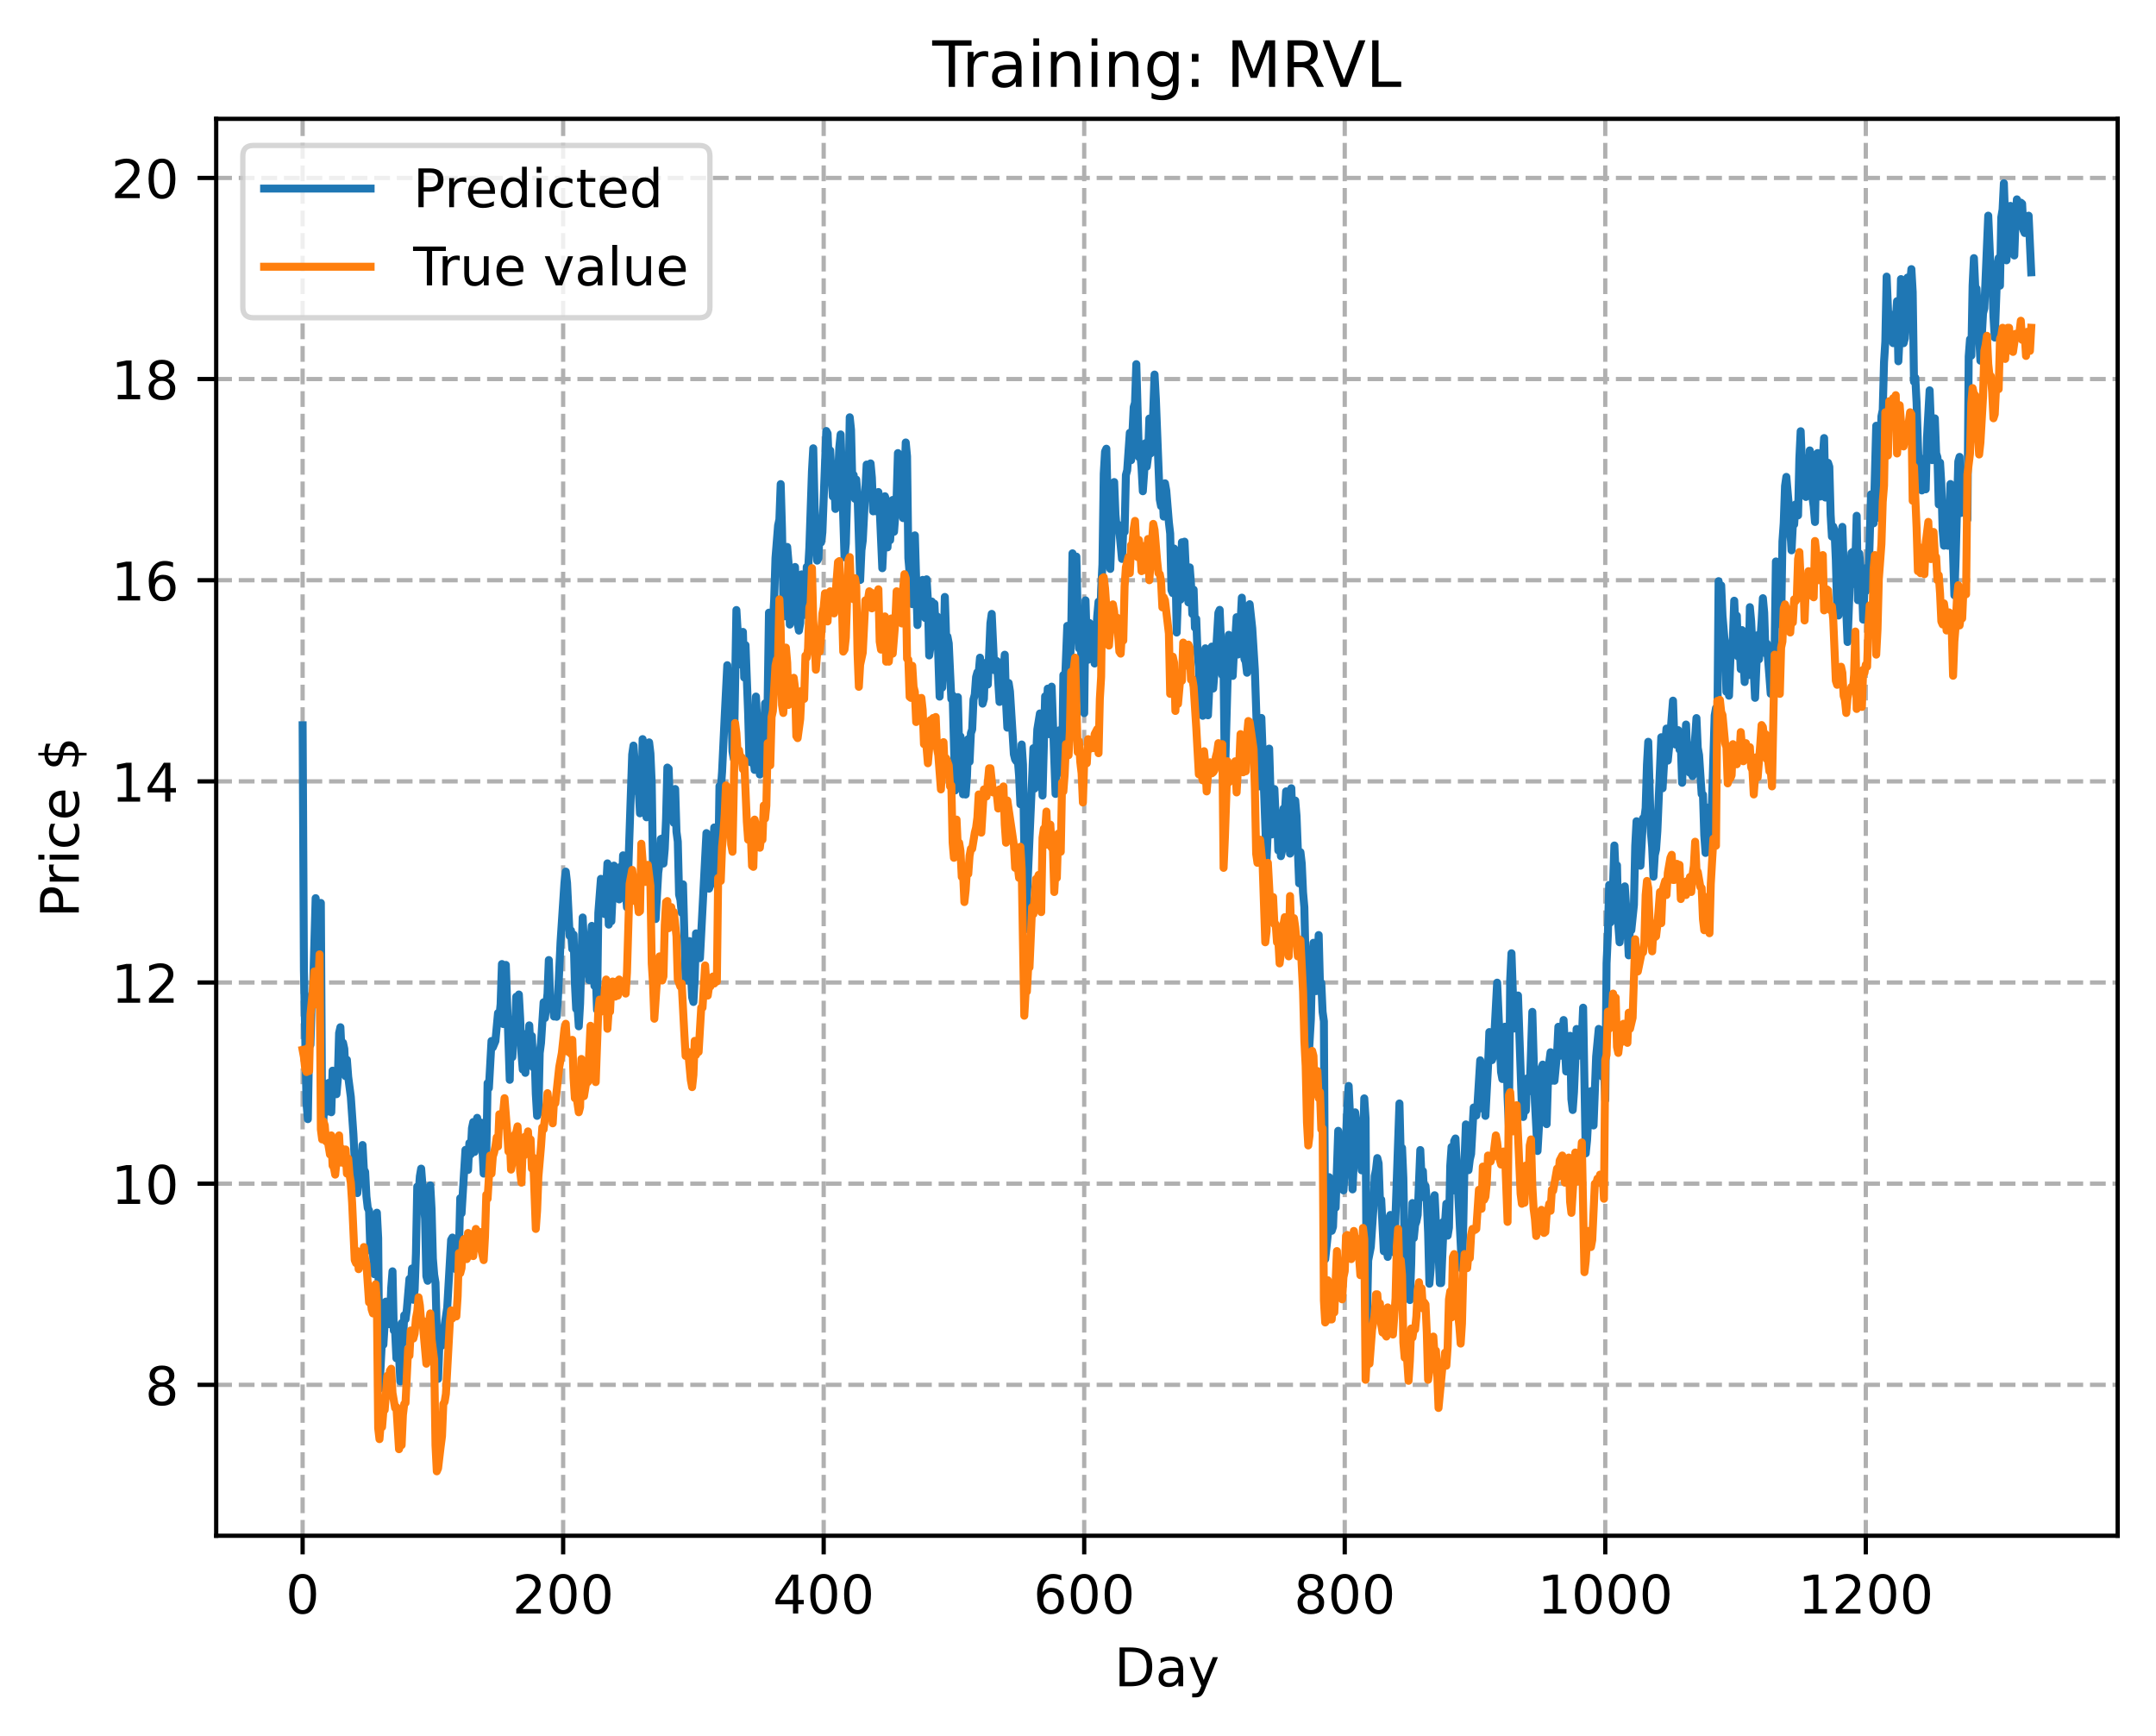 <?xml version="1.0" encoding="utf-8" standalone="no"?>
<!DOCTYPE svg PUBLIC "-//W3C//DTD SVG 1.1//EN"
  "http://www.w3.org/Graphics/SVG/1.1/DTD/svg11.dtd">
<!-- Created with matplotlib (https://matplotlib.org/) -->
<svg height="325.986pt" version="1.1" viewBox="0 0 404.923 325.986" width="404.923pt" xmlns="http://www.w3.org/2000/svg" xmlns:xlink="http://www.w3.org/1999/xlink">
 <defs>
  <style type="text/css">
*{stroke-linecap:butt;stroke-linejoin:round;}
  </style>
 </defs>
 <g id="figure_1">
  <g id="patch_1">
   <path d="M 0 325.986 
L 404.923 325.986 
L 404.923 0 
L 0 0 
z
" style="fill:#ffffff;"/>
  </g>
  <g id="axes_1">
   <g id="patch_2">
    <path d="M 40.603 288.43 
L 397.723 288.43 
L 397.723 22.318 
L 40.603 22.318 
z
" style="fill:#ffffff;"/>
   </g>
   <g id="matplotlib.axis_1">
    <g id="xtick_1">
     <g id="line2d_1">
      <path clip-path="url(#pab2fafdfc1)" d="M 56.836 288.43 
L 56.836 22.318 
" style="fill:none;stroke:#b0b0b0;stroke-dasharray:2.96,1.28;stroke-dashoffset:0;stroke-width:0.8;"/>
     </g>
     <g id="line2d_2">
      <defs>
       <path d="M 0 0 
L 0 3.5 
" id="m00a82d90c5" style="stroke:#000000;stroke-width:0.8;"/>
      </defs>
      <g>
       <use style="stroke:#000000;stroke-width:0.8;" x="56.836" xlink:href="#m00a82d90c5" y="288.43"/>
      </g>
     </g>
     <g id="text_1">
      <!-- 0 -->
      <defs>
       <path d="M 31.781 66.406 
Q 24.172 66.406 20.328 58.906 
Q 16.5 51.422 16.5 36.375 
Q 16.5 21.391 20.328 13.891 
Q 24.172 6.391 31.781 6.391 
Q 39.453 6.391 43.281 13.891 
Q 47.125 21.391 47.125 36.375 
Q 47.125 51.422 43.281 58.906 
Q 39.453 66.406 31.781 66.406 
z
M 31.781 74.219 
Q 44.047 74.219 50.516 64.516 
Q 56.984 54.828 56.984 36.375 
Q 56.984 17.969 50.516 8.266 
Q 44.047 -1.422 31.781 -1.422 
Q 19.531 -1.422 13.062 8.266 
Q 6.594 17.969 6.594 36.375 
Q 6.594 54.828 13.062 64.516 
Q 19.531 74.219 31.781 74.219 
z
" id="DejaVuSans-48"/>
      </defs>
      <g transform="translate(53.655 303.029)scale(0.1 -0.1)">
       <use xlink:href="#DejaVuSans-48"/>
      </g>
     </g>
    </g>
    <g id="xtick_2">
     <g id="line2d_3">
      <path clip-path="url(#pab2fafdfc1)" d="M 105.766 288.43 
L 105.766 22.318 
" style="fill:none;stroke:#b0b0b0;stroke-dasharray:2.96,1.28;stroke-dashoffset:0;stroke-width:0.8;"/>
     </g>
     <g id="line2d_4">
      <g>
       <use style="stroke:#000000;stroke-width:0.8;" x="105.766" xlink:href="#m00a82d90c5" y="288.43"/>
      </g>
     </g>
     <g id="text_2">
      <!-- 200 -->
      <defs>
       <path d="M 19.188 8.297 
L 53.609 8.297 
L 53.609 0 
L 7.328 0 
L 7.328 8.297 
Q 12.938 14.109 22.625 23.891 
Q 32.328 33.688 34.812 36.531 
Q 39.547 41.844 41.422 45.531 
Q 43.312 49.219 43.312 52.781 
Q 43.312 58.594 39.234 62.25 
Q 35.156 65.922 28.609 65.922 
Q 23.969 65.922 18.812 64.312 
Q 13.672 62.703 7.812 59.422 
L 7.812 69.391 
Q 13.766 71.781 18.938 73 
Q 24.125 74.219 28.422 74.219 
Q 39.75 74.219 46.484 68.547 
Q 53.219 62.891 53.219 53.422 
Q 53.219 48.922 51.531 44.891 
Q 49.859 40.875 45.406 35.406 
Q 44.188 33.984 37.641 27.219 
Q 31.109 20.453 19.188 8.297 
z
" id="DejaVuSans-50"/>
      </defs>
      <g transform="translate(96.223 303.029)scale(0.1 -0.1)">
       <use xlink:href="#DejaVuSans-50"/>
       <use x="63.623" xlink:href="#DejaVuSans-48"/>
       <use x="127.246" xlink:href="#DejaVuSans-48"/>
      </g>
     </g>
    </g>
    <g id="xtick_3">
     <g id="line2d_5">
      <path clip-path="url(#pab2fafdfc1)" d="M 154.697 288.43 
L 154.697 22.318 
" style="fill:none;stroke:#b0b0b0;stroke-dasharray:2.96,1.28;stroke-dashoffset:0;stroke-width:0.8;"/>
     </g>
     <g id="line2d_6">
      <g>
       <use style="stroke:#000000;stroke-width:0.8;" x="154.697" xlink:href="#m00a82d90c5" y="288.43"/>
      </g>
     </g>
     <g id="text_3">
      <!-- 400 -->
      <defs>
       <path d="M 37.797 64.312 
L 12.891 25.391 
L 37.797 25.391 
z
M 35.203 72.906 
L 47.609 72.906 
L 47.609 25.391 
L 58.016 25.391 
L 58.016 17.188 
L 47.609 17.188 
L 47.609 0 
L 37.797 0 
L 37.797 17.188 
L 4.891 17.188 
L 4.891 26.703 
z
" id="DejaVuSans-52"/>
      </defs>
      <g transform="translate(145.153 303.029)scale(0.1 -0.1)">
       <use xlink:href="#DejaVuSans-52"/>
       <use x="63.623" xlink:href="#DejaVuSans-48"/>
       <use x="127.246" xlink:href="#DejaVuSans-48"/>
      </g>
     </g>
    </g>
    <g id="xtick_4">
     <g id="line2d_7">
      <path clip-path="url(#pab2fafdfc1)" d="M 203.628 288.43 
L 203.628 22.318 
" style="fill:none;stroke:#b0b0b0;stroke-dasharray:2.96,1.28;stroke-dashoffset:0;stroke-width:0.8;"/>
     </g>
     <g id="line2d_8">
      <g>
       <use style="stroke:#000000;stroke-width:0.8;" x="203.628" xlink:href="#m00a82d90c5" y="288.43"/>
      </g>
     </g>
     <g id="text_4">
      <!-- 600 -->
      <defs>
       <path d="M 33.016 40.375 
Q 26.375 40.375 22.484 35.828 
Q 18.609 31.297 18.609 23.391 
Q 18.609 15.531 22.484 10.953 
Q 26.375 6.391 33.016 6.391 
Q 39.656 6.391 43.531 10.953 
Q 47.406 15.531 47.406 23.391 
Q 47.406 31.297 43.531 35.828 
Q 39.656 40.375 33.016 40.375 
z
M 52.594 71.297 
L 52.594 62.312 
Q 48.875 64.062 45.094 64.984 
Q 41.312 65.922 37.594 65.922 
Q 27.828 65.922 22.672 59.328 
Q 17.531 52.734 16.797 39.406 
Q 19.672 43.656 24.016 45.922 
Q 28.375 48.188 33.594 48.188 
Q 44.578 48.188 50.953 41.516 
Q 57.328 34.859 57.328 23.391 
Q 57.328 12.156 50.688 5.359 
Q 44.047 -1.422 33.016 -1.422 
Q 20.359 -1.422 13.672 8.266 
Q 6.984 17.969 6.984 36.375 
Q 6.984 53.656 15.188 63.938 
Q 23.391 74.219 37.203 74.219 
Q 40.922 74.219 44.703 73.484 
Q 48.484 72.75 52.594 71.297 
z
" id="DejaVuSans-54"/>
      </defs>
      <g transform="translate(194.084 303.029)scale(0.1 -0.1)">
       <use xlink:href="#DejaVuSans-54"/>
       <use x="63.623" xlink:href="#DejaVuSans-48"/>
       <use x="127.246" xlink:href="#DejaVuSans-48"/>
      </g>
     </g>
    </g>
    <g id="xtick_5">
     <g id="line2d_9">
      <path clip-path="url(#pab2fafdfc1)" d="M 252.558 288.43 
L 252.558 22.318 
" style="fill:none;stroke:#b0b0b0;stroke-dasharray:2.96,1.28;stroke-dashoffset:0;stroke-width:0.8;"/>
     </g>
     <g id="line2d_10">
      <g>
       <use style="stroke:#000000;stroke-width:0.8;" x="252.558" xlink:href="#m00a82d90c5" y="288.43"/>
      </g>
     </g>
     <g id="text_5">
      <!-- 800 -->
      <defs>
       <path d="M 31.781 34.625 
Q 24.75 34.625 20.719 30.859 
Q 16.703 27.094 16.703 20.516 
Q 16.703 13.922 20.719 10.156 
Q 24.75 6.391 31.781 6.391 
Q 38.812 6.391 42.859 10.172 
Q 46.922 13.969 46.922 20.516 
Q 46.922 27.094 42.891 30.859 
Q 38.875 34.625 31.781 34.625 
z
M 21.922 38.812 
Q 15.578 40.375 12.031 44.719 
Q 8.5 49.078 8.5 55.328 
Q 8.5 64.062 14.719 69.141 
Q 20.953 74.219 31.781 74.219 
Q 42.672 74.219 48.875 69.141 
Q 55.078 64.062 55.078 55.328 
Q 55.078 49.078 51.531 44.719 
Q 48 40.375 41.703 38.812 
Q 48.828 37.156 52.797 32.312 
Q 56.781 27.484 56.781 20.516 
Q 56.781 9.906 50.312 4.234 
Q 43.844 -1.422 31.781 -1.422 
Q 19.734 -1.422 13.25 4.234 
Q 6.781 9.906 6.781 20.516 
Q 6.781 27.484 10.781 32.312 
Q 14.797 37.156 21.922 38.812 
z
M 18.312 54.391 
Q 18.312 48.734 21.844 45.562 
Q 25.391 42.391 31.781 42.391 
Q 38.141 42.391 41.719 45.562 
Q 45.312 48.734 45.312 54.391 
Q 45.312 60.062 41.719 63.234 
Q 38.141 66.406 31.781 66.406 
Q 25.391 66.406 21.844 63.234 
Q 18.312 60.062 18.312 54.391 
z
" id="DejaVuSans-56"/>
      </defs>
      <g transform="translate(243.015 303.029)scale(0.1 -0.1)">
       <use xlink:href="#DejaVuSans-56"/>
       <use x="63.623" xlink:href="#DejaVuSans-48"/>
       <use x="127.246" xlink:href="#DejaVuSans-48"/>
      </g>
     </g>
    </g>
    <g id="xtick_6">
     <g id="line2d_11">
      <path clip-path="url(#pab2fafdfc1)" d="M 301.489 288.43 
L 301.489 22.318 
" style="fill:none;stroke:#b0b0b0;stroke-dasharray:2.96,1.28;stroke-dashoffset:0;stroke-width:0.8;"/>
     </g>
     <g id="line2d_12">
      <g>
       <use style="stroke:#000000;stroke-width:0.8;" x="301.489" xlink:href="#m00a82d90c5" y="288.43"/>
      </g>
     </g>
     <g id="text_6">
      <!-- 1000 -->
      <defs>
       <path d="M 12.406 8.297 
L 28.516 8.297 
L 28.516 63.922 
L 10.984 60.406 
L 10.984 69.391 
L 28.422 72.906 
L 38.281 72.906 
L 38.281 8.297 
L 54.391 8.297 
L 54.391 0 
L 12.406 0 
z
" id="DejaVuSans-49"/>
      </defs>
      <g transform="translate(288.764 303.029)scale(0.1 -0.1)">
       <use xlink:href="#DejaVuSans-49"/>
       <use x="63.623" xlink:href="#DejaVuSans-48"/>
       <use x="127.246" xlink:href="#DejaVuSans-48"/>
       <use x="190.869" xlink:href="#DejaVuSans-48"/>
      </g>
     </g>
    </g>
    <g id="xtick_7">
     <g id="line2d_13">
      <path clip-path="url(#pab2fafdfc1)" d="M 350.419 288.43 
L 350.419 22.318 
" style="fill:none;stroke:#b0b0b0;stroke-dasharray:2.96,1.28;stroke-dashoffset:0;stroke-width:0.8;"/>
     </g>
     <g id="line2d_14">
      <g>
       <use style="stroke:#000000;stroke-width:0.8;" x="350.419" xlink:href="#m00a82d90c5" y="288.43"/>
      </g>
     </g>
     <g id="text_7">
      <!-- 1200 -->
      <g transform="translate(337.694 303.029)scale(0.1 -0.1)">
       <use xlink:href="#DejaVuSans-49"/>
       <use x="63.623" xlink:href="#DejaVuSans-50"/>
       <use x="127.246" xlink:href="#DejaVuSans-48"/>
       <use x="190.869" xlink:href="#DejaVuSans-48"/>
      </g>
     </g>
    </g>
    <g id="text_8">
     <!-- Day -->
     <defs>
      <path d="M 19.672 64.797 
L 19.672 8.109 
L 31.594 8.109 
Q 46.688 8.109 53.688 14.938 
Q 60.688 21.781 60.688 36.531 
Q 60.688 51.172 53.688 57.984 
Q 46.688 64.797 31.594 64.797 
z
M 9.812 72.906 
L 30.078 72.906 
Q 51.266 72.906 61.172 64.094 
Q 71.094 55.281 71.094 36.531 
Q 71.094 17.672 61.125 8.828 
Q 51.172 0 30.078 0 
L 9.812 0 
z
" id="DejaVuSans-68"/>
      <path d="M 34.281 27.484 
Q 23.391 27.484 19.188 25 
Q 14.984 22.516 14.984 16.5 
Q 14.984 11.719 18.141 8.906 
Q 21.297 6.109 26.703 6.109 
Q 34.188 6.109 38.703 11.406 
Q 43.219 16.703 43.219 25.484 
L 43.219 27.484 
z
M 52.203 31.203 
L 52.203 0 
L 43.219 0 
L 43.219 8.297 
Q 40.141 3.328 35.547 0.953 
Q 30.953 -1.422 24.312 -1.422 
Q 15.922 -1.422 10.953 3.297 
Q 6 8.016 6 15.922 
Q 6 25.141 12.172 29.828 
Q 18.359 34.516 30.609 34.516 
L 43.219 34.516 
L 43.219 35.406 
Q 43.219 41.609 39.141 45 
Q 35.062 48.391 27.688 48.391 
Q 23 48.391 18.547 47.266 
Q 14.109 46.141 10.016 43.891 
L 10.016 52.203 
Q 14.938 54.109 19.578 55.047 
Q 24.219 56 28.609 56 
Q 40.484 56 46.344 49.844 
Q 52.203 43.703 52.203 31.203 
z
" id="DejaVuSans-97"/>
      <path d="M 32.172 -5.078 
Q 28.375 -14.844 24.75 -17.812 
Q 21.141 -20.797 15.094 -20.797 
L 7.906 -20.797 
L 7.906 -13.281 
L 13.188 -13.281 
Q 16.891 -13.281 18.938 -11.516 
Q 21 -9.766 23.484 -3.219 
L 25.094 0.875 
L 2.984 54.688 
L 12.5 54.688 
L 29.594 11.922 
L 46.688 54.688 
L 56.203 54.688 
z
" id="DejaVuSans-121"/>
     </defs>
     <g transform="translate(209.29 316.707)scale(0.1 -0.1)">
      <use xlink:href="#DejaVuSans-68"/>
      <use x="77.002" xlink:href="#DejaVuSans-97"/>
      <use x="138.281" xlink:href="#DejaVuSans-121"/>
     </g>
    </g>
   </g>
   <g id="matplotlib.axis_2">
    <g id="ytick_1">
     <g id="line2d_15">
      <path clip-path="url(#pab2fafdfc1)" d="M 40.603 260.089 
L 397.723 260.089 
" style="fill:none;stroke:#b0b0b0;stroke-dasharray:2.96,1.28;stroke-dashoffset:0;stroke-width:0.8;"/>
     </g>
     <g id="line2d_16">
      <defs>
       <path d="M 0 0 
L -3.5 0 
" id="m7a6da38e48" style="stroke:#000000;stroke-width:0.8;"/>
      </defs>
      <g>
       <use style="stroke:#000000;stroke-width:0.8;" x="40.603" xlink:href="#m7a6da38e48" y="260.089"/>
      </g>
     </g>
     <g id="text_9">
      <!-- 8 -->
      <g transform="translate(27.241 263.888)scale(0.1 -0.1)">
       <use xlink:href="#DejaVuSans-56"/>
      </g>
     </g>
    </g>
    <g id="ytick_2">
     <g id="line2d_17">
      <path clip-path="url(#pab2fafdfc1)" d="M 40.603 222.31 
L 397.723 222.31 
" style="fill:none;stroke:#b0b0b0;stroke-dasharray:2.96,1.28;stroke-dashoffset:0;stroke-width:0.8;"/>
     </g>
     <g id="line2d_18">
      <g>
       <use style="stroke:#000000;stroke-width:0.8;" x="40.603" xlink:href="#m7a6da38e48" y="222.31"/>
      </g>
     </g>
     <g id="text_10">
      <!-- 10 -->
      <g transform="translate(20.878 226.109)scale(0.1 -0.1)">
       <use xlink:href="#DejaVuSans-49"/>
       <use x="63.623" xlink:href="#DejaVuSans-48"/>
      </g>
     </g>
    </g>
    <g id="ytick_3">
     <g id="line2d_19">
      <path clip-path="url(#pab2fafdfc1)" d="M 40.603 184.531 
L 397.723 184.531 
" style="fill:none;stroke:#b0b0b0;stroke-dasharray:2.96,1.28;stroke-dashoffset:0;stroke-width:0.8;"/>
     </g>
     <g id="line2d_20">
      <g>
       <use style="stroke:#000000;stroke-width:0.8;" x="40.603" xlink:href="#m7a6da38e48" y="184.531"/>
      </g>
     </g>
     <g id="text_11">
      <!-- 12 -->
      <g transform="translate(20.878 188.33)scale(0.1 -0.1)">
       <use xlink:href="#DejaVuSans-49"/>
       <use x="63.623" xlink:href="#DejaVuSans-50"/>
      </g>
     </g>
    </g>
    <g id="ytick_4">
     <g id="line2d_21">
      <path clip-path="url(#pab2fafdfc1)" d="M 40.603 146.752 
L 397.723 146.752 
" style="fill:none;stroke:#b0b0b0;stroke-dasharray:2.96,1.28;stroke-dashoffset:0;stroke-width:0.8;"/>
     </g>
     <g id="line2d_22">
      <g>
       <use style="stroke:#000000;stroke-width:0.8;" x="40.603" xlink:href="#m7a6da38e48" y="146.752"/>
      </g>
     </g>
     <g id="text_12">
      <!-- 14 -->
      <g transform="translate(20.878 150.551)scale(0.1 -0.1)">
       <use xlink:href="#DejaVuSans-49"/>
       <use x="63.623" xlink:href="#DejaVuSans-52"/>
      </g>
     </g>
    </g>
    <g id="ytick_5">
     <g id="line2d_23">
      <path clip-path="url(#pab2fafdfc1)" d="M 40.603 108.973 
L 397.723 108.973 
" style="fill:none;stroke:#b0b0b0;stroke-dasharray:2.96,1.28;stroke-dashoffset:0;stroke-width:0.8;"/>
     </g>
     <g id="line2d_24">
      <g>
       <use style="stroke:#000000;stroke-width:0.8;" x="40.603" xlink:href="#m7a6da38e48" y="108.973"/>
      </g>
     </g>
     <g id="text_13">
      <!-- 16 -->
      <g transform="translate(20.878 112.772)scale(0.1 -0.1)">
       <use xlink:href="#DejaVuSans-49"/>
       <use x="63.623" xlink:href="#DejaVuSans-54"/>
      </g>
     </g>
    </g>
    <g id="ytick_6">
     <g id="line2d_25">
      <path clip-path="url(#pab2fafdfc1)" d="M 40.603 71.194 
L 397.723 71.194 
" style="fill:none;stroke:#b0b0b0;stroke-dasharray:2.96,1.28;stroke-dashoffset:0;stroke-width:0.8;"/>
     </g>
     <g id="line2d_26">
      <g>
       <use style="stroke:#000000;stroke-width:0.8;" x="40.603" xlink:href="#m7a6da38e48" y="71.194"/>
      </g>
     </g>
     <g id="text_14">
      <!-- 18 -->
      <g transform="translate(20.878 74.993)scale(0.1 -0.1)">
       <use xlink:href="#DejaVuSans-49"/>
       <use x="63.623" xlink:href="#DejaVuSans-56"/>
      </g>
     </g>
    </g>
    <g id="ytick_7">
     <g id="line2d_27">
      <path clip-path="url(#pab2fafdfc1)" d="M 40.603 33.415 
L 397.723 33.415 
" style="fill:none;stroke:#b0b0b0;stroke-dasharray:2.96,1.28;stroke-dashoffset:0;stroke-width:0.8;"/>
     </g>
     <g id="line2d_28">
      <g>
       <use style="stroke:#000000;stroke-width:0.8;" x="40.603" xlink:href="#m7a6da38e48" y="33.415"/>
      </g>
     </g>
     <g id="text_15">
      <!-- 20 -->
      <g transform="translate(20.878 37.214)scale(0.1 -0.1)">
       <use xlink:href="#DejaVuSans-50"/>
       <use x="63.623" xlink:href="#DejaVuSans-48"/>
      </g>
     </g>
    </g>
    <g id="text_16">
     <!-- Price $ -->
     <defs>
      <path d="M 19.672 64.797 
L 19.672 37.406 
L 32.078 37.406 
Q 38.969 37.406 42.719 40.969 
Q 46.484 44.531 46.484 51.125 
Q 46.484 57.672 42.719 61.234 
Q 38.969 64.797 32.078 64.797 
z
M 9.812 72.906 
L 32.078 72.906 
Q 44.344 72.906 50.609 67.359 
Q 56.891 61.812 56.891 51.125 
Q 56.891 40.328 50.609 34.812 
Q 44.344 29.297 32.078 29.297 
L 19.672 29.297 
L 19.672 0 
L 9.812 0 
z
" id="DejaVuSans-80"/>
      <path d="M 41.109 46.297 
Q 39.594 47.172 37.812 47.578 
Q 36.031 48 33.891 48 
Q 26.266 48 22.188 43.047 
Q 18.109 38.094 18.109 28.812 
L 18.109 0 
L 9.078 0 
L 9.078 54.688 
L 18.109 54.688 
L 18.109 46.188 
Q 20.953 51.172 25.484 53.578 
Q 30.031 56 36.531 56 
Q 37.453 56 38.578 55.875 
Q 39.703 55.766 41.062 55.516 
z
" id="DejaVuSans-114"/>
      <path d="M 9.422 54.688 
L 18.406 54.688 
L 18.406 0 
L 9.422 0 
z
M 9.422 75.984 
L 18.406 75.984 
L 18.406 64.594 
L 9.422 64.594 
z
" id="DejaVuSans-105"/>
      <path d="M 48.781 52.594 
L 48.781 44.188 
Q 44.969 46.297 41.141 47.344 
Q 37.312 48.391 33.406 48.391 
Q 24.656 48.391 19.812 42.844 
Q 14.984 37.312 14.984 27.297 
Q 14.984 17.281 19.812 11.734 
Q 24.656 6.203 33.406 6.203 
Q 37.312 6.203 41.141 7.25 
Q 44.969 8.297 48.781 10.406 
L 48.781 2.094 
Q 45.016 0.344 40.984 -0.531 
Q 36.969 -1.422 32.422 -1.422 
Q 20.062 -1.422 12.781 6.344 
Q 5.516 14.109 5.516 27.297 
Q 5.516 40.672 12.859 48.328 
Q 20.219 56 33.016 56 
Q 37.156 56 41.109 55.141 
Q 45.062 54.297 48.781 52.594 
z
" id="DejaVuSans-99"/>
      <path d="M 56.203 29.594 
L 56.203 25.203 
L 14.891 25.203 
Q 15.484 15.922 20.484 11.062 
Q 25.484 6.203 34.422 6.203 
Q 39.594 6.203 44.453 7.469 
Q 49.312 8.734 54.109 11.281 
L 54.109 2.781 
Q 49.266 0.734 44.188 -0.344 
Q 39.109 -1.422 33.891 -1.422 
Q 20.797 -1.422 13.156 6.188 
Q 5.516 13.812 5.516 26.812 
Q 5.516 40.234 12.766 48.109 
Q 20.016 56 32.328 56 
Q 43.359 56 49.781 48.891 
Q 56.203 41.797 56.203 29.594 
z
M 47.219 32.234 
Q 47.125 39.594 43.094 43.984 
Q 39.062 48.391 32.422 48.391 
Q 24.906 48.391 20.391 44.141 
Q 15.875 39.891 15.188 32.172 
z
" id="DejaVuSans-101"/>
      <path id="DejaVuSans-32"/>
      <path d="M 33.797 -14.703 
L 28.906 -14.703 
L 28.859 0 
Q 23.734 0.094 18.609 1.188 
Q 13.484 2.297 8.297 4.5 
L 8.297 13.281 
Q 13.281 10.156 18.375 8.562 
Q 23.484 6.984 28.906 6.938 
L 28.906 29.203 
Q 18.109 30.953 13.203 35.156 
Q 8.297 39.359 8.297 46.688 
Q 8.297 54.641 13.625 59.219 
Q 18.953 63.812 28.906 64.5 
L 28.906 75.984 
L 33.797 75.984 
L 33.797 64.656 
Q 38.328 64.453 42.578 63.688 
Q 46.828 62.938 50.875 61.625 
L 50.875 53.078 
Q 46.828 55.125 42.547 56.25 
Q 38.281 57.375 33.797 57.562 
L 33.797 36.719 
Q 44.875 35.016 50.094 30.609 
Q 55.328 26.219 55.328 18.609 
Q 55.328 10.359 49.781 5.594 
Q 44.234 0.828 33.797 0.094 
z
M 28.906 37.594 
L 28.906 57.625 
Q 23.25 56.984 20.266 54.391 
Q 17.281 51.812 17.281 47.516 
Q 17.281 43.312 20.031 40.969 
Q 22.797 38.625 28.906 37.594 
z
M 33.797 28.219 
L 33.797 7.078 
Q 39.984 7.906 43.141 10.594 
Q 46.297 13.281 46.297 17.672 
Q 46.297 21.969 43.281 24.5 
Q 40.281 27.047 33.797 28.219 
z
" id="DejaVuSans-36"/>
     </defs>
     <g transform="translate(14.798 172.342)rotate(-90)scale(0.1 -0.1)">
      <use xlink:href="#DejaVuSans-80"/>
      <use x="58.553" xlink:href="#DejaVuSans-114"/>
      <use x="99.666" xlink:href="#DejaVuSans-105"/>
      <use x="127.449" xlink:href="#DejaVuSans-99"/>
      <use x="182.43" xlink:href="#DejaVuSans-101"/>
      <use x="243.953" xlink:href="#DejaVuSans-32"/>
      <use x="275.74" xlink:href="#DejaVuSans-36"/>
     </g>
    </g>
   </g>
   <g id="line2d_29">
    <path clip-path="url(#pab2fafdfc1)" d="M 56.836 136.22 
L 57.081 182.159 
L 57.57 207.257 
L 57.814 210.189 
L 58.059 196.333 
L 58.304 196.229 
L 58.548 187.517 
L 58.793 185.935 
L 59.282 168.688 
L 59.527 171.792 
L 59.772 180.221 
L 60.261 169.586 
L 60.506 212.449 
L 60.75 210.134 
L 60.995 204.096 
L 61.24 204.694 
L 61.484 208.773 
L 61.729 203.38 
L 61.974 207.287 
L 62.218 208.897 
L 62.463 201.088 
L 62.708 203.755 
L 62.952 205.021 
L 63.197 205.504 
L 63.441 202.679 
L 63.686 194.013 
L 63.931 192.927 
L 64.175 198.105 
L 64.42 195.843 
L 64.665 196.981 
L 64.909 202.127 
L 65.154 199.036 
L 65.399 202.256 
L 65.888 206.018 
L 66.377 213.048 
L 66.867 222.695 
L 67.111 224.078 
L 67.356 221.732 
L 67.601 222.304 
L 67.845 219.609 
L 68.09 215.051 
L 68.335 219.623 
L 68.579 220.09 
L 68.824 224.736 
L 69.069 226.88 
L 69.313 227.362 
L 69.558 234.911 
L 69.802 233.738 
L 70.047 235.38 
L 70.292 239.309 
L 70.781 227.76 
L 71.026 232.54 
L 71.27 260.804 
L 71.76 251.298 
L 72.004 252.55 
L 72.494 244.458 
L 72.738 246.592 
L 72.983 247.066 
L 73.228 248.72 
L 73.472 241.928 
L 73.717 238.77 
L 73.962 249.892 
L 74.206 249.992 
L 74.451 255.105 
L 74.696 249.37 
L 75.185 259.436 
L 75.429 248.509 
L 75.674 252.207 
L 75.919 247.027 
L 76.163 247.791 
L 76.408 245.937 
L 76.897 240.197 
L 77.142 242.021 
L 77.387 238.238 
L 77.631 244.119 
L 77.876 242.238 
L 78.121 235.404 
L 78.365 222.859 
L 78.61 224.249 
L 78.855 220.911 
L 79.099 219.484 
L 79.833 228.901 
L 80.078 239.696 
L 80.323 240.551 
L 80.812 222.628 
L 81.056 227.165 
L 81.301 236.382 
L 81.546 239.425 
L 81.79 240.896 
L 82.28 258.968 
L 82.524 252.369 
L 82.769 252.221 
L 83.014 252.709 
L 83.258 252.371 
L 83.503 248.919 
L 83.992 245.619 
L 84.726 232.873 
L 84.971 232.43 
L 85.46 238.083 
L 85.705 238.437 
L 85.95 237.3 
L 86.194 234.688 
L 86.439 225.038 
L 86.684 227.874 
L 87.417 215.962 
L 87.662 219.152 
L 87.907 219.733 
L 88.151 214.677 
L 88.396 216.827 
L 88.641 211.892 
L 88.885 210.73 
L 89.13 216.352 
L 89.375 211.505 
L 89.619 209.943 
L 89.864 213.916 
L 90.353 210.839 
L 90.843 220.417 
L 91.087 220.191 
L 91.332 216.852 
L 91.577 203.427 
L 91.821 204.359 
L 92.311 195.508 
L 92.555 196.713 
L 93.044 195.535 
L 93.534 190.267 
L 93.778 191.073 
L 94.023 188.582 
L 94.268 181.059 
L 94.512 192.329 
L 95.002 181.224 
L 95.736 202.802 
L 95.98 191.544 
L 96.225 198.543 
L 96.47 195.068 
L 96.714 194.555 
L 96.959 187.192 
L 97.204 188.05 
L 97.448 186.78 
L 97.693 191.216 
L 97.938 197.903 
L 98.182 200.884 
L 98.427 198.142 
L 98.672 201.498 
L 98.916 194.139 
L 99.161 197.842 
L 99.405 192.576 
L 99.65 197.572 
L 99.895 194.578 
L 100.139 200.482 
L 100.384 197.469 
L 100.629 205.433 
L 100.873 209.575 
L 101.118 208.984 
L 101.363 197.784 
L 101.607 195.883 
L 102.097 188.241 
L 102.341 191.207 
L 102.831 186.619 
L 103.075 180.31 
L 103.32 187.298 
L 103.809 188.679 
L 104.054 190.914 
L 104.299 188.241 
L 104.543 190.966 
L 104.788 187.422 
L 105.277 176.924 
L 106.011 165.782 
L 106.256 163.699 
L 106.5 165.814 
L 106.99 175.775 
L 107.234 174.761 
L 107.479 178.23 
L 107.724 175.53 
L 107.968 184.589 
L 108.213 189.492 
L 108.458 189.02 
L 108.702 192.758 
L 108.947 188.517 
L 109.436 172.315 
L 109.926 182.843 
L 110.17 181.169 
L 110.415 180.365 
L 110.66 184.083 
L 110.904 177.048 
L 111.149 173.89 
L 111.638 185.158 
L 111.883 182.506 
L 112.127 189.668 
L 112.372 171.465 
L 112.861 165.059 
L 113.106 171.005 
L 113.351 167.324 
L 113.595 171.689 
L 114.085 162.152 
L 114.329 173.658 
L 114.574 171.018 
L 114.819 173.023 
L 115.308 162.574 
L 115.797 168.169 
L 116.042 165.138 
L 116.287 168.919 
L 116.531 162.794 
L 116.776 167.261 
L 117.02 160.642 
L 117.754 170.406 
L 118.733 141.712 
L 118.978 140.031 
L 119.222 143.349 
L 119.467 148.571 
L 119.712 148.556 
L 119.956 148.357 
L 120.201 152.757 
L 120.446 152.406 
L 120.69 138.817 
L 120.935 144.618 
L 121.18 143.384 
L 121.424 153.501 
L 121.914 139.426 
L 122.158 141.508 
L 122.403 147.177 
L 122.648 163.512 
L 123.137 172.605 
L 123.626 163.903 
L 123.871 162.115 
L 124.115 157.576 
L 124.36 157.475 
L 124.605 162.188 
L 124.849 159.433 
L 125.094 153.778 
L 125.339 144.159 
L 125.583 144.378 
L 125.828 151.794 
L 126.073 150.267 
L 126.317 149.686 
L 126.562 154.548 
L 126.807 148.187 
L 127.051 156.206 
L 127.296 158.058 
L 127.541 168.034 
L 127.785 168.986 
L 128.03 171.419 
L 128.275 166.09 
L 128.764 184.055 
L 129.008 184.182 
L 129.498 176.748 
L 129.987 187.284 
L 130.232 188.183 
L 130.476 183.706 
L 130.721 175.3 
L 130.966 178.782 
L 131.21 177.394 
L 131.455 179.953 
L 132.678 156.467 
L 132.923 160.261 
L 133.168 166.901 
L 133.412 166.26 
L 133.902 159.328 
L 134.146 155.411 
L 134.391 160.379 
L 134.636 159.123 
L 134.88 164.124 
L 135.125 147.632 
L 135.369 148.332 
L 135.614 144.961 
L 136.103 134.651 
L 136.593 124.932 
L 136.837 131.716 
L 137.082 126.17 
L 137.327 131.79 
L 137.571 141.128 
L 137.816 142.551 
L 138.305 114.571 
L 138.795 122.739 
L 139.039 123.272 
L 139.284 124.884 
L 139.529 118.679 
L 139.773 127.248 
L 140.018 121.161 
L 140.507 133.889 
L 140.752 142.594 
L 140.996 143.176 
L 141.241 134.481 
L 141.486 142.057 
L 141.73 144.601 
L 141.975 130.822 
L 142.709 145.463 
L 142.954 144.39 
L 143.198 136.508 
L 143.443 139.862 
L 143.688 132.099 
L 143.932 135.866 
L 144.177 131.372 
L 144.422 115.063 
L 144.666 124.522 
L 144.911 125.741 
L 145.156 116.92 
L 145.4 112.672 
L 145.645 104.813 
L 146.134 98.689 
L 146.379 97.57 
L 146.624 90.919 
L 146.868 99.387 
L 147.113 112.205 
L 147.357 115.758 
L 147.602 111.604 
L 147.847 102.718 
L 148.091 105.614 
L 148.336 117.305 
L 148.825 108.951 
L 149.07 112.708 
L 149.315 106.484 
L 149.559 114.395 
L 149.804 117.076 
L 150.049 118.439 
L 150.293 116.999 
L 150.538 107.874 
L 150.783 109.761 
L 151.272 115.498 
L 151.517 106.471 
L 151.761 107.222 
L 152.006 102.854 
L 152.495 88.537 
L 152.74 84.196 
L 152.984 94.79 
L 153.474 105.294 
L 153.718 104.827 
L 153.963 98.775 
L 154.208 101.877 
L 154.452 99.996 
L 155.186 80.944 
L 155.431 81.405 
L 155.676 87.564 
L 155.92 84.591 
L 156.41 93.252 
L 156.654 89.014 
L 156.899 95.584 
L 157.144 90.837 
L 157.388 89.836 
L 157.633 84.018 
L 157.878 81.59 
L 158.612 104.669 
L 158.856 102.088 
L 159.101 93.496 
L 159.345 93.322 
L 159.59 78.375 
L 159.835 80.725 
L 160.079 90.672 
L 160.324 89.206 
L 160.569 93.693 
L 160.813 90.062 
L 161.058 92.952 
L 161.547 108.931 
L 161.792 103.36 
L 162.037 101.52 
L 162.771 87.25 
L 163.015 89.669 
L 163.26 90.095 
L 163.505 87.032 
L 163.749 89.709 
L 163.994 96.041 
L 164.239 93.977 
L 164.483 96.012 
L 164.728 95.123 
L 164.972 92.409 
L 165.217 95.526 
L 165.706 106.718 
L 165.951 101.534 
L 166.196 93.202 
L 166.44 93.966 
L 166.685 102.808 
L 166.93 97.476 
L 167.174 101.457 
L 167.664 93.893 
L 167.908 99.875 
L 168.398 93.454 
L 168.642 85.095 
L 169.132 93.217 
L 169.376 94.824 
L 169.621 97.31 
L 170.11 83.102 
L 170.355 85.716 
L 170.6 104.822 
L 170.844 107.674 
L 171.089 112.635 
L 171.333 113.467 
L 171.578 101.922 
L 171.823 100.55 
L 172.312 117.396 
L 172.557 110.794 
L 172.801 109.091 
L 173.046 111.698 
L 173.291 108.908 
L 173.78 116.08 
L 174.025 108.802 
L 174.269 112.688 
L 174.514 123.101 
L 174.759 121.458 
L 175.003 112.977 
L 175.248 117.077 
L 175.493 113.381 
L 175.737 118.512 
L 175.982 115.75 
L 176.471 130.839 
L 176.716 125.32 
L 176.96 129.14 
L 177.205 122.986 
L 177.45 112.114 
L 177.694 119.627 
L 177.939 119.539 
L 178.184 120.824 
L 178.673 131.289 
L 178.918 130.583 
L 179.407 148.452 
L 179.896 130.927 
L 180.141 140.516 
L 180.386 138.301 
L 180.63 140.24 
L 180.875 149.184 
L 181.12 146.152 
L 181.364 149.221 
L 181.609 145.802 
L 181.854 138.799 
L 182.098 143.064 
L 182.343 137.704 
L 182.588 136.998 
L 182.832 131.383 
L 183.077 130.452 
L 183.321 127.154 
L 183.566 126.263 
L 183.811 126.4 
L 184.055 123.52 
L 184.545 132.156 
L 184.789 131.273 
L 185.034 124.514 
L 185.279 127.227 
L 185.523 128.568 
L 186.013 117.042 
L 186.257 115.296 
L 186.747 125.863 
L 186.991 125.46 
L 187.236 124.156 
L 187.725 131.833 
L 187.97 129.259 
L 188.215 129.322 
L 188.704 122.962 
L 188.948 131.895 
L 189.193 136.666 
L 189.438 128.275 
L 189.682 129.844 
L 190.416 141.663 
L 190.661 142.646 
L 190.906 142.983 
L 191.15 142.639 
L 191.395 145.661 
L 191.64 151.047 
L 191.884 139.825 
L 192.129 143.593 
L 192.618 174.517 
L 194.086 140.523 
L 194.331 148.097 
L 194.82 137 
L 195.309 133.998 
L 195.799 149.418 
L 196.288 130.774 
L 196.533 134.344 
L 196.777 129.333 
L 197.022 137.886 
L 197.267 134.53 
L 197.511 128.962 
L 198.245 149.109 
L 198.49 143.962 
L 198.735 143.856 
L 198.979 137.145 
L 199.469 145.166 
L 199.713 126.776 
L 199.958 129.811 
L 200.447 117.551 
L 200.692 119.949 
L 200.936 125.378 
L 201.181 118.901 
L 201.426 103.922 
L 201.67 108.277 
L 201.915 107.18 
L 202.16 104.533 
L 202.404 115.83 
L 202.649 121.773 
L 202.894 119.979 
L 203.383 127.858 
L 203.628 133.933 
L 203.872 112.755 
L 204.117 120.994 
L 204.362 123.915 
L 204.606 117.003 
L 204.851 118.093 
L 205.096 117.842 
L 205.34 117.368 
L 205.585 124.617 
L 206.074 115.712 
L 206.319 113 
L 206.563 119.509 
L 206.808 110.703 
L 207.053 106.028 
L 207.297 88.964 
L 207.542 84.806 
L 207.787 84.274 
L 208.276 104.102 
L 208.521 106.852 
L 209.01 93.45 
L 209.255 90.536 
L 209.499 96.707 
L 209.744 99.314 
L 209.989 98.529 
L 210.233 99.811 
L 210.723 104.971 
L 210.967 99.484 
L 211.212 99.891 
L 211.457 89.219 
L 211.701 88.323 
L 212.191 81.28 
L 212.435 86.436 
L 212.924 76.471 
L 213.169 75.638 
L 213.414 68.396 
L 213.903 85.854 
L 214.148 84.992 
L 214.392 87.799 
L 214.637 92.263 
L 214.882 88.828 
L 215.126 83.239 
L 215.371 87.653 
L 215.616 85.789 
L 215.86 78.607 
L 216.105 85.162 
L 216.35 84.285 
L 216.839 70.345 
L 217.084 74.925 
L 217.573 87.473 
L 217.818 93.795 
L 218.062 95.055 
L 218.307 92.042 
L 218.551 97.018 
L 218.796 90.771 
L 219.041 92.132 
L 219.53 98.097 
L 219.775 100.23 
L 220.019 110.852 
L 220.264 111.402 
L 220.509 103.018 
L 220.753 105.746 
L 220.998 118.8 
L 221.243 111.553 
L 221.487 110.175 
L 221.732 112.613 
L 221.977 101.848 
L 222.221 105.701 
L 222.466 101.732 
L 222.711 107.003 
L 222.955 107.357 
L 223.2 113.142 
L 223.445 106.564 
L 223.689 109.725 
L 223.934 115.314 
L 224.179 110.743 
L 224.423 117.878 
L 224.668 116.227 
L 224.912 122.673 
L 225.157 125.163 
L 225.402 134.058 
L 225.646 127.159 
L 225.891 134.438 
L 226.136 132.571 
L 226.38 121.762 
L 226.625 125.611 
L 226.87 134.342 
L 227.359 124.204 
L 227.604 121.436 
L 227.848 129.317 
L 228.338 123.33 
L 228.827 115.08 
L 229.072 114.54 
L 229.561 126.798 
L 229.806 126.044 
L 230.05 146.191 
L 230.784 119.229 
L 231.029 126.623 
L 231.273 121.499 
L 231.518 126.95 
L 231.763 122.052 
L 232.007 119.834 
L 232.252 115.919 
L 232.497 122.927 
L 232.741 118.26 
L 232.986 117.001 
L 233.231 112.249 
L 233.72 123.762 
L 233.965 124.296 
L 234.209 126.35 
L 234.454 117.98 
L 234.699 113.476 
L 235.188 117.974 
L 235.677 125.845 
L 236.411 147.706 
L 236.9 134.838 
L 237.39 148.137 
L 237.879 161.515 
L 238.124 155.526 
L 238.368 140.604 
L 238.858 156.725 
L 239.347 148.197 
L 239.592 153.698 
L 239.836 152.602 
L 240.081 159.722 
L 240.326 156.52 
L 240.57 160.796 
L 240.815 159.636 
L 241.06 151.863 
L 241.304 152.837 
L 241.549 148.619 
L 241.794 155.624 
L 242.038 154.354 
L 242.283 160.32 
L 242.527 148.046 
L 242.772 155.188 
L 243.017 154.89 
L 243.261 150.355 
L 243.506 153.257 
L 243.995 165.899 
L 244.24 160.05 
L 244.485 162.194 
L 244.729 167.606 
L 244.974 170.403 
L 245.219 181.313 
L 245.463 185.495 
L 245.708 199.874 
L 246.197 191.451 
L 246.442 180.473 
L 246.687 177.067 
L 246.931 178.929 
L 247.176 186.147 
L 247.665 175.616 
L 247.91 185.18 
L 248.155 184.602 
L 248.399 190.042 
L 248.644 191.815 
L 248.888 236.489 
L 249.378 231.892 
L 249.622 221.088 
L 249.867 223.417 
L 250.112 231.164 
L 250.356 230.409 
L 250.601 223.918 
L 250.846 226.816 
L 251.335 212.381 
L 251.58 215.387 
L 251.824 215.105 
L 252.069 215.554 
L 252.314 223.565 
L 252.558 219.712 
L 253.048 207.878 
L 253.292 203.956 
L 253.782 214.466 
L 254.026 223.383 
L 254.271 217.978 
L 254.515 208.915 
L 254.76 211.023 
L 255.005 216.133 
L 255.249 212.255 
L 255.739 219.808 
L 255.983 215.766 
L 256.228 206.289 
L 256.473 210.1 
L 256.717 248.299 
L 256.962 236.721 
L 257.451 234.224 
L 257.941 227.017 
L 258.185 220.888 
L 258.43 219.689 
L 258.675 217.502 
L 258.919 218.481 
L 259.164 225.365 
L 259.409 225.306 
L 259.898 235.003 
L 260.143 232.624 
L 260.632 236.066 
L 260.876 228.913 
L 261.121 228.182 
L 261.366 229.094 
L 261.855 235.255 
L 262.834 207.243 
L 263.078 217.293 
L 263.323 215.597 
L 263.568 221.233 
L 263.812 234.299 
L 264.057 239.093 
L 264.302 234.908 
L 264.546 237.295 
L 264.791 244.166 
L 265.036 237.499 
L 265.28 225.95 
L 265.525 232.522 
L 265.77 230.085 
L 266.014 229.417 
L 266.259 228.18 
L 266.748 215.991 
L 266.993 221.385 
L 267.237 219.937 
L 267.482 224.904 
L 267.727 222.754 
L 267.971 225.631 
L 268.216 231.511 
L 268.461 241.108 
L 268.705 238.148 
L 269.195 225.789 
L 269.439 224.479 
L 269.684 229.595 
L 269.929 229.585 
L 270.418 240.98 
L 270.663 240.982 
L 271.152 229.393 
L 271.397 229.629 
L 271.641 226.072 
L 271.886 232.072 
L 272.131 230.561 
L 272.375 218.966 
L 272.62 215.413 
L 272.864 223.602 
L 273.109 214.295 
L 273.354 213.823 
L 274.577 238.351 
L 274.822 229.963 
L 275.066 217.666 
L 275.311 211.178 
L 275.556 212.943 
L 275.8 219.775 
L 276.045 217.788 
L 276.29 216.731 
L 276.779 208.004 
L 277.024 209.02 
L 277.268 209.508 
L 277.513 207.115 
L 278.002 199.138 
L 278.247 202.349 
L 278.491 208.242 
L 278.736 201.805 
L 278.981 209.575 
L 279.47 200.276 
L 279.715 193.832 
L 279.959 195.357 
L 280.204 199.112 
L 280.449 198.414 
L 281.183 184.556 
L 281.917 201.335 
L 282.161 202.657 
L 282.406 198.738 
L 282.651 192.826 
L 282.895 194.726 
L 283.14 205.973 
L 283.385 211.543 
L 283.629 184.194 
L 283.874 179.037 
L 284.363 193.17 
L 284.608 189.498 
L 284.852 190.919 
L 285.097 186.966 
L 285.831 207.911 
L 286.076 209.783 
L 286.32 207.76 
L 286.565 208.581 
L 286.81 202.543 
L 287.054 204.738 
L 287.299 204.941 
L 287.788 190.042 
L 288.278 206.973 
L 288.767 216.172 
L 289.256 207.726 
L 289.501 200.647 
L 289.746 199.946 
L 290.235 210.774 
L 290.479 211.132 
L 290.724 203.127 
L 290.969 199.501 
L 291.213 197.622 
L 291.458 202.973 
L 291.703 200.636 
L 291.947 202.979 
L 292.437 197.841 
L 292.681 192.841 
L 292.926 196.651 
L 293.171 198.271 
L 293.66 191.576 
L 294.149 201.231 
L 294.394 201.083 
L 294.639 196.712 
L 294.883 194.54 
L 295.128 206.444 
L 295.373 208.473 
L 295.617 205.074 
L 296.106 193.255 
L 296.351 198.338 
L 296.596 194.597 
L 296.84 197.616 
L 297.085 195.033 
L 297.33 189.255 
L 297.819 216.616 
L 298.064 214.199 
L 298.553 205.343 
L 298.798 204.923 
L 299.042 210.61 
L 299.287 211.373 
L 299.776 198.429 
L 300.266 193.243 
L 300.51 197.466 
L 300.755 196.991 
L 301 202.257 
L 301.244 200.383 
L 301.489 206.597 
L 301.734 180.918 
L 301.978 175.508 
L 302.223 166.207 
L 302.467 173.251 
L 302.957 165.956 
L 303.201 158.796 
L 303.446 164.37 
L 303.691 162.513 
L 303.935 173.634 
L 304.18 176.974 
L 304.914 169.961 
L 305.159 166.47 
L 305.648 174.041 
L 305.893 179.429 
L 306.137 173.517 
L 306.382 174.708 
L 306.871 169.949 
L 307.116 158.882 
L 307.361 154.24 
L 307.605 156.183 
L 307.85 161.177 
L 308.094 162.593 
L 308.584 153.677 
L 308.828 153.725 
L 309.073 151.77 
L 309.318 143.625 
L 309.562 139.318 
L 310.052 156.247 
L 310.296 159.115 
L 310.541 164.65 
L 310.786 160.603 
L 311.03 159.529 
L 311.275 156.068 
L 312.009 138.461 
L 312.254 148.048 
L 312.743 139.825 
L 312.988 136.836 
L 313.232 142.857 
L 313.722 137.839 
L 314.211 131.591 
L 314.455 138.688 
L 314.7 139.84 
L 314.945 137.498 
L 315.189 137.132 
L 315.434 140.785 
L 315.679 139.867 
L 315.923 147.019 
L 316.168 140.468 
L 316.413 142.038 
L 316.657 136.078 
L 316.902 141.911 
L 317.147 139.877 
L 317.391 145.16 
L 317.636 142.364 
L 317.881 145.766 
L 318.615 134.865 
L 318.859 140.448 
L 319.104 141.791 
L 319.593 149.143 
L 319.838 149.249 
L 320.082 156.839 
L 320.327 160.193 
L 320.572 151.667 
L 320.816 155.255 
L 321.061 155.494 
L 321.306 157.716 
L 322.04 134.38 
L 322.284 132.986 
L 322.529 137.682 
L 322.774 109.153 
L 323.018 111.285 
L 323.263 109.948 
L 323.508 115.639 
L 323.997 121.47 
L 324.242 129.937 
L 324.486 127.036 
L 324.731 130.662 
L 324.976 124.051 
L 325.465 119.718 
L 325.71 112.82 
L 325.954 118.346 
L 326.199 115.639 
L 326.443 123.31 
L 326.688 120.297 
L 326.933 125.675 
L 327.177 118.342 
L 327.667 128.096 
L 327.911 122.2 
L 328.156 119.511 
L 328.401 126.803 
L 328.645 114.032 
L 328.89 116.697 
L 329.624 131.065 
L 330.113 119.296 
L 330.358 123.838 
L 330.847 116.852 
L 331.092 112.349 
L 331.337 115.054 
L 331.581 122.688 
L 331.826 120.849 
L 332.315 127.028 
L 332.56 130.297 
L 332.804 127.57 
L 333.049 129.292 
L 333.294 122.092 
L 333.538 105.447 
L 333.783 106.77 
L 334.028 109.322 
L 334.272 115.695 
L 334.517 117.317 
L 334.762 101.696 
L 335.006 98.229 
L 335.251 91.268 
L 335.496 89.568 
L 335.985 95.228 
L 336.474 103.362 
L 336.719 98.563 
L 336.964 98.497 
L 337.208 94.751 
L 337.698 96.799 
L 337.942 86.095 
L 338.187 80.99 
L 338.431 87.275 
L 338.676 89.043 
L 338.921 86.08 
L 339.165 93.331 
L 339.41 86.987 
L 339.655 91.451 
L 339.899 84.592 
L 340.389 93.277 
L 340.633 95.134 
L 340.878 98.035 
L 341.123 85.336 
L 341.367 85.089 
L 341.857 93.256 
L 342.591 82.276 
L 342.835 93.447 
L 343.08 91.143 
L 343.325 86.914 
L 343.569 87.668 
L 343.814 96.657 
L 344.058 100.776 
L 344.303 98.892 
L 344.548 99.658 
L 344.792 105.193 
L 345.037 114.046 
L 345.282 115.605 
L 345.526 106.189 
L 345.771 101.272 
L 346.016 98.955 
L 346.505 113.749 
L 346.75 114.761 
L 346.994 120.574 
L 347.484 107.758 
L 347.728 103.855 
L 347.973 103.645 
L 348.218 109.692 
L 348.462 105.405 
L 348.707 96.871 
L 348.952 112.726 
L 349.196 103.941 
L 349.686 109.805 
L 349.93 116.37 
L 350.175 110.046 
L 350.419 111.04 
L 350.664 106.586 
L 350.909 109.637 
L 351.398 92.851 
L 351.887 98.287 
L 352.377 79.965 
L 352.621 97.248 
L 352.866 93.977 
L 353.355 78.197 
L 353.6 77.009 
L 353.845 67.979 
L 354.089 64.148 
L 354.334 51.953 
L 354.823 63.796 
L 355.068 59.646 
L 355.557 64.45 
L 355.802 59.005 
L 356.046 60.205 
L 356.291 56.558 
L 356.536 67.852 
L 356.78 63.055 
L 357.025 52.419 
L 357.514 64.456 
L 357.759 63.532 
L 358.004 60.118 
L 358.248 52.132 
L 358.493 53.683 
L 358.738 53.313 
L 358.982 50.546 
L 359.227 54.875 
L 359.472 71.687 
L 359.716 70.945 
L 359.961 75.621 
L 360.45 90.737 
L 360.695 86.189 
L 360.94 92.111 
L 361.184 86.174 
L 361.429 88.093 
L 361.674 91.899 
L 361.918 82.109 
L 362.407 73.312 
L 362.897 86.423 
L 363.386 78.577 
L 363.631 85.121 
L 363.875 85.895 
L 364.12 94.742 
L 364.365 86.88 
L 364.609 90.933 
L 364.854 99.631 
L 365.099 102.489 
L 365.343 99.031 
L 365.588 98.935 
L 365.833 102.496 
L 366.322 90.905 
L 366.811 104.064 
L 367.056 111.805 
L 367.301 104.684 
L 367.79 86.682 
L 368.034 85.809 
L 368.279 96.345 
L 368.524 93.858 
L 368.768 93.893 
L 369.013 89.061 
L 369.258 94.826 
L 369.502 97.57 
L 369.747 66.969 
L 369.992 63.723 
L 370.236 66.795 
L 370.481 53.608 
L 370.726 48.48 
L 370.97 53.857 
L 371.215 54.209 
L 371.949 67.744 
L 372.438 58.832 
L 372.683 57.901 
L 373.417 40.504 
L 373.906 51.894 
L 374.151 51.574 
L 374.395 59.399 
L 374.64 63.402 
L 375.129 50.184 
L 375.374 48.454 
L 375.619 53.652 
L 375.863 40.837 
L 376.108 39.358 
L 376.353 34.414 
L 376.842 48.893 
L 377.087 42.408 
L 377.331 39.777 
L 377.576 38.668 
L 377.821 44.893 
L 378.065 45.073 
L 378.31 47.983 
L 378.555 40.941 
L 378.799 37.443 
L 379.044 42.477 
L 379.289 42.01 
L 379.533 38.056 
L 379.778 38.261 
L 380.022 43.193 
L 380.267 43.766 
L 380.512 40.612 
L 380.756 43.748 
L 381.001 40.508 
L 381.49 51.144 
L 381.49 51.144 
" style="fill:none;stroke:#1f77b4;stroke-linecap:square;stroke-width:1.5;"/>
   </g>
   <g id="line2d_30">
    <path clip-path="url(#pab2fafdfc1)" d="M 56.836 197.187 
L 57.081 198.509 
L 57.325 200.776 
L 57.57 201.343 
L 57.814 196.809 
L 58.059 201.154 
L 58.304 190.576 
L 58.793 185.665 
L 59.038 182.453 
L 59.282 184.72 
L 59.527 188.687 
L 59.772 185.665 
L 60.016 179.242 
L 60.261 212.11 
L 60.506 213.999 
L 60.75 210.599 
L 60.995 211.354 
L 61.24 214.377 
L 61.484 213.81 
L 61.974 216.832 
L 62.218 213.243 
L 62.463 218.91 
L 62.708 219.288 
L 62.952 220.61 
L 63.686 213.243 
L 63.931 218.343 
L 64.175 215.699 
L 64.42 217.588 
L 64.665 218.532 
L 64.909 215.888 
L 65.154 220.421 
L 65.399 217.588 
L 65.643 220.61 
L 65.888 222.121 
L 66.133 225.899 
L 66.622 236.666 
L 66.867 237.233 
L 67.111 234.966 
L 67.356 238.366 
L 67.601 237.611 
L 67.845 236.1 
L 68.09 237.611 
L 68.335 234.211 
L 68.579 236.477 
L 68.824 237.422 
L 69.313 244.6 
L 69.558 243.466 
L 69.802 245.922 
L 70.047 246.678 
L 70.292 241.766 
L 70.536 241.2 
L 70.781 244.411 
L 71.026 268.212 
L 71.27 270.289 
L 71.515 267.267 
L 71.76 268.023 
L 72.004 265 
L 72.249 264.812 
L 72.738 258.389 
L 72.983 260.467 
L 73.228 257.445 
L 73.472 257.067 
L 73.717 261.6 
L 74.206 264.434 
L 74.451 264.245 
L 74.94 272.178 
L 75.185 271.234 
L 75.429 271.423 
L 75.674 265.756 
L 75.919 263.678 
L 76.163 263.489 
L 76.653 253.289 
L 76.897 254.611 
L 77.142 249.889 
L 77.387 251.022 
L 77.631 251.4 
L 77.876 250.456 
L 78.121 247.622 
L 78.365 246.3 
L 78.61 243.655 
L 78.855 245.166 
L 79.099 248.189 
L 79.344 248 
L 80.078 256.122 
L 80.323 254.045 
L 80.567 248.378 
L 80.812 246.678 
L 81.056 251.589 
L 81.546 255.367 
L 81.79 271.423 
L 82.035 276.334 
L 82.28 275.767 
L 82.769 271.612 
L 83.014 269.723 
L 83.258 263.678 
L 83.503 263.3 
L 83.748 261.789 
L 84.482 248.378 
L 84.726 246.111 
L 84.971 247.622 
L 85.216 246.3 
L 85.46 247.055 
L 85.705 247.244 
L 85.95 243.466 
L 86.194 235.344 
L 86.439 239.122 
L 86.684 238.177 
L 86.928 233.266 
L 87.173 232.699 
L 87.417 236.1 
L 87.662 236.477 
L 87.907 231.566 
L 88.151 235.911 
L 88.396 232.51 
L 88.641 231.755 
L 88.885 235.911 
L 89.13 232.51 
L 89.375 230.81 
L 89.864 233.833 
L 90.109 231.377 
L 90.353 234.588 
L 90.843 236.666 
L 91.087 232.322 
L 91.332 224.388 
L 91.577 225.144 
L 92.066 217.021 
L 92.311 220.421 
L 92.555 217.21 
L 92.8 216.454 
L 93.044 215.321 
L 93.289 213.621 
L 93.534 215.321 
L 93.778 209.276 
L 94.023 209.276 
L 94.268 211.354 
L 94.757 206.254 
L 95.246 212.488 
L 95.491 216.266 
L 95.736 213.81 
L 95.98 219.666 
L 96.47 217.021 
L 96.714 213.054 
L 96.959 212.677 
L 97.204 211.543 
L 97.448 214.943 
L 97.693 220.043 
L 97.938 222.121 
L 98.182 215.132 
L 98.427 217.021 
L 98.672 213.432 
L 98.916 214.565 
L 99.161 212.488 
L 99.405 216.266 
L 99.65 213.999 
L 99.895 219.477 
L 100.139 217.399 
L 100.629 230.81 
L 100.873 227.41 
L 101.118 220.988 
L 101.607 215.321 
L 101.852 211.732 
L 102.097 212.11 
L 102.586 207.954 
L 102.831 205.31 
L 103.075 207.765 
L 103.32 208.899 
L 103.565 207.199 
L 103.809 210.976 
L 104.054 206.632 
L 104.299 207.199 
L 105.032 200.398 
L 105.522 197.754 
L 106.011 193.22 
L 106.256 192.276 
L 106.5 196.62 
L 106.745 197.565 
L 106.99 196.998 
L 107.234 197.943 
L 107.479 195.298 
L 107.724 202.476 
L 107.968 206.254 
L 108.213 205.499 
L 108.702 208.899 
L 108.947 207.954 
L 109.192 198.887 
L 109.436 200.587 
L 109.681 205.876 
L 110.17 202.854 
L 110.415 203.232 
L 110.904 192.654 
L 111.149 198.887 
L 111.393 200.209 
L 111.638 199.832 
L 111.883 203.232 
L 112.372 189.631 
L 112.617 187.742 
L 112.861 190.009 
L 113.106 189.254 
L 113.351 189.82 
L 113.595 185.853 
L 113.84 183.964 
L 114.085 193.22 
L 114.329 189.631 
L 114.574 190.009 
L 114.819 184.72 
L 115.063 184.342 
L 115.308 185.098 
L 115.553 187.176 
L 115.797 184.342 
L 116.042 186.987 
L 116.287 183.964 
L 116.531 185.476 
L 116.776 184.72 
L 117.02 184.909 
L 117.265 185.287 
L 117.51 186.609 
L 117.754 182.642 
L 118.244 166.019 
L 118.733 163.375 
L 118.978 165.453 
L 119.222 169.231 
L 119.467 168.286 
L 119.712 169.042 
L 119.956 171.309 
L 120.201 171.12 
L 120.446 158.464 
L 120.935 164.886 
L 121.18 165.642 
L 121.424 162.808 
L 121.669 162.43 
L 122.158 166.397 
L 122.403 180.942 
L 122.648 184.72 
L 122.892 191.331 
L 123.381 184.153 
L 123.626 182.453 
L 123.871 179.62 
L 124.115 179.62 
L 124.36 184.153 
L 124.605 183.398 
L 124.849 173.764 
L 125.094 169.42 
L 125.339 169.231 
L 125.583 174.331 
L 126.073 170.364 
L 126.317 171.875 
L 126.562 171.309 
L 127.051 175.842 
L 127.296 183.964 
L 127.785 185.287 
L 128.03 184.72 
L 128.519 193.976 
L 128.764 198.321 
L 129.008 198.132 
L 129.253 197.565 
L 129.742 202.854 
L 129.987 204.176 
L 130.232 201.91 
L 130.476 195.487 
L 130.721 198.132 
L 130.966 195.487 
L 131.21 197.565 
L 131.7 189.254 
L 131.944 189.254 
L 132.434 181.32 
L 132.678 185.098 
L 132.923 186.987 
L 133.168 185.287 
L 133.412 185.287 
L 133.657 184.531 
L 133.902 183.398 
L 134.146 184.72 
L 134.391 184.153 
L 134.636 184.342 
L 134.88 164.886 
L 135.125 165.453 
L 135.369 165.453 
L 135.614 159.03 
L 135.859 156.575 
L 136.103 152.986 
L 136.348 147.508 
L 136.593 152.608 
L 136.837 149.208 
L 137.082 150.719 
L 137.327 158.653 
L 137.571 159.975 
L 138.061 135.796 
L 138.305 137.685 
L 138.55 141.652 
L 138.795 140.896 
L 139.039 142.408 
L 139.284 142.219 
L 139.529 144.485 
L 139.773 142.785 
L 140.263 154.308 
L 140.507 157.708 
L 140.996 156.386 
L 141.241 162.619 
L 141.486 162.808 
L 141.73 153.93 
L 141.975 155.064 
L 142.22 156.953 
L 142.464 157.141 
L 142.709 159.219 
L 142.954 157.141 
L 143.198 157.708 
L 143.443 151.286 
L 143.688 153.741 
L 143.932 151.286 
L 144.177 139.574 
L 144.422 143.541 
L 144.666 143.73 
L 144.911 134.663 
L 145.156 133.53 
L 145.645 125.029 
L 145.89 123.896 
L 146.134 123.518 
L 146.379 112.562 
L 146.624 118.04 
L 146.868 132.396 
L 147.113 133.907 
L 147.357 129.941 
L 147.602 121.629 
L 147.847 124.463 
L 148.091 132.396 
L 148.581 129.185 
L 148.825 130.318 
L 149.07 127.296 
L 149.315 129.185 
L 149.559 138.252 
L 149.804 138.63 
L 150.293 135.041 
L 150.538 129.752 
L 151.027 131.263 
L 151.272 123.14 
L 151.517 123.518 
L 151.761 121.818 
L 152.006 114.073 
L 152.251 113.318 
L 152.495 106.706 
L 152.74 116.529 
L 152.984 119.929 
L 153.229 125.785 
L 153.474 122.574 
L 153.718 121.818 
L 153.963 122.385 
L 154.208 119.74 
L 154.452 115.207 
L 154.697 114.073 
L 154.942 111.429 
L 155.186 111.429 
L 155.431 116.718 
L 155.676 111.807 
L 155.92 111.051 
L 156.165 114.073 
L 156.41 112.562 
L 156.654 115.207 
L 157.388 105.573 
L 157.633 105.384 
L 157.878 111.051 
L 158.122 113.507 
L 158.367 122.385 
L 158.612 122.007 
L 158.856 119.74 
L 159.345 105.195 
L 159.59 104.629 
L 159.835 111.24 
L 160.079 110.107 
L 160.324 112.562 
L 160.569 108.595 
L 160.813 110.107 
L 161.058 122.763 
L 161.303 128.996 
L 161.547 124.84 
L 162.037 122.574 
L 162.526 112.751 
L 162.771 112.94 
L 163.015 112.562 
L 163.26 111.051 
L 163.505 111.24 
L 163.749 114.262 
L 163.994 111.429 
L 164.483 111.807 
L 164.728 112.184 
L 164.972 110.673 
L 165.217 120.496 
L 165.462 122.007 
L 165.951 118.796 
L 166.196 115.773 
L 166.44 124.274 
L 166.685 122.196 
L 166.93 124.274 
L 167.174 121.629 
L 167.419 116.151 
L 167.664 122.763 
L 168.153 116.718 
L 168.398 111.051 
L 168.642 113.507 
L 168.887 114.262 
L 169.132 113.884 
L 169.376 117.096 
L 169.621 110.484 
L 169.866 107.84 
L 170.11 108.595 
L 170.355 123.707 
L 170.6 123.896 
L 170.844 130.885 
L 171.089 131.074 
L 171.333 125.029 
L 171.578 128.996 
L 171.823 129.941 
L 172.067 135.607 
L 172.312 131.074 
L 172.557 132.018 
L 172.801 133.53 
L 173.046 131.074 
L 173.291 133.341 
L 173.535 139.763 
L 173.78 137.496 
L 174.269 143.352 
L 174.514 140.519 
L 174.759 135.23 
L 175.003 136.552 
L 175.248 134.852 
L 175.493 136.552 
L 175.737 134.663 
L 175.982 140.519 
L 176.227 141.841 
L 176.716 148.263 
L 177.205 139.385 
L 177.45 144.863 
L 177.694 142.408 
L 178.184 143.73 
L 178.428 147.697 
L 178.673 147.508 
L 178.918 158.275 
L 179.162 161.108 
L 179.652 153.93 
L 179.896 159.219 
L 180.141 158.275 
L 180.386 159.786 
L 180.63 164.697 
L 180.875 163.942 
L 181.12 169.42 
L 181.364 167.153 
L 181.609 163.375 
L 181.854 164.131 
L 182.098 160.73 
L 182.343 159.408 
L 182.588 159.408 
L 183.077 156.386 
L 183.321 155.441 
L 183.566 153.552 
L 183.811 149.208 
L 184.055 155.819 
L 184.3 156.386 
L 184.789 148.263 
L 185.034 148.452 
L 185.279 149.586 
L 185.768 144.297 
L 186.013 144.297 
L 186.502 148.83 
L 186.991 148.83 
L 187.236 149.397 
L 187.481 151.852 
L 187.725 148.263 
L 187.97 149.586 
L 188.215 148.83 
L 188.459 147.697 
L 188.704 154.875 
L 188.948 158.275 
L 189.193 150.341 
L 190.416 158.653 
L 190.661 162.997 
L 190.906 162.242 
L 191.15 162.808 
L 191.395 164.886 
L 191.64 159.03 
L 191.884 163.186 
L 192.374 190.765 
L 192.618 186.42 
L 192.863 186.231 
L 193.108 181.698 
L 193.352 181.698 
L 193.842 170.364 
L 194.086 171.686 
L 194.575 165.075 
L 194.82 165.075 
L 195.065 164.319 
L 195.309 166.019 
L 195.554 171.309 
L 195.799 157.33 
L 196.043 155.63 
L 196.288 156.197 
L 196.533 152.419 
L 196.777 158.653 
L 197.022 158.464 
L 197.267 154.875 
L 197.511 159.219 
L 197.756 159.408 
L 198.001 167.531 
L 198.245 162.997 
L 198.49 164.886 
L 198.735 156.575 
L 199.224 159.975 
L 199.469 146.941 
L 199.713 148.641 
L 199.958 145.43 
L 200.203 139.763 
L 200.692 141.841 
L 200.936 137.307 
L 201.181 126.163 
L 201.426 127.674 
L 201.915 123.518 
L 202.404 141.274 
L 202.649 139.196 
L 202.894 143.163 
L 203.138 145.241 
L 203.383 150.719 
L 203.628 142.974 
L 204.117 143.352 
L 204.362 138.819 
L 204.606 140.708 
L 204.851 140.519 
L 205.096 139.763 
L 205.34 140.519 
L 205.585 137.874 
L 206.074 136.93 
L 206.319 141.463 
L 206.563 131.263 
L 206.808 127.107 
L 207.053 108.595 
L 207.297 108.407 
L 207.542 110.484 
L 208.276 121.251 
L 208.765 114.829 
L 209.01 113.507 
L 209.255 114.829 
L 209.499 118.04 
L 209.744 115.962 
L 210.233 122.385 
L 210.478 122.763 
L 210.723 118.607 
L 210.967 120.307 
L 211.212 110.107 
L 211.457 106.518 
L 211.946 104.629 
L 212.191 107.651 
L 212.435 102.362 
L 212.68 102.173 
L 212.924 99.34 
L 213.169 97.828 
L 213.414 102.551 
L 213.658 104.629 
L 213.903 101.417 
L 214.148 103.495 
L 214.392 107.273 
L 214.637 105.573 
L 214.882 102.551 
L 215.126 107.084 
L 215.371 106.706 
L 215.616 101.229 
L 215.86 108.973 
L 216.594 98.395 
L 216.839 99.528 
L 217.328 105.384 
L 217.573 107.651 
L 217.818 107.84 
L 218.062 109.162 
L 218.307 114.073 
L 218.551 112.184 
L 218.796 112.751 
L 219.285 116.907 
L 219.53 118.985 
L 219.775 130.318 
L 220.019 128.618 
L 220.264 123.329 
L 220.509 124.463 
L 220.753 133.53 
L 220.998 128.429 
L 221.243 132.207 
L 221.732 126.729 
L 221.977 127.863 
L 222.221 120.685 
L 222.466 122.763 
L 222.711 122.951 
L 222.955 125.029 
L 223.2 121.062 
L 223.445 121.629 
L 223.689 127.674 
L 223.934 127.485 
L 224.179 128.996 
L 224.668 136.552 
L 225.157 145.43 
L 225.402 144.485 
L 225.891 146.563 
L 226.136 141.085 
L 226.38 143.541 
L 226.625 148.641 
L 226.87 145.619 
L 227.114 145.052 
L 227.359 143.163 
L 227.604 145.241 
L 227.848 145.052 
L 228.093 144.674 
L 228.338 142.219 
L 228.582 141.274 
L 228.827 139.574 
L 229.072 143.73 
L 229.316 144.108 
L 229.561 139.763 
L 229.806 162.997 
L 230.05 157.33 
L 230.539 142.974 
L 230.784 146.941 
L 231.029 145.052 
L 231.273 146.563 
L 231.518 144.863 
L 231.763 144.485 
L 232.007 142.974 
L 232.252 148.83 
L 232.497 144.297 
L 232.741 143.541 
L 232.986 137.874 
L 233.475 145.052 
L 233.72 144.297 
L 233.965 144.863 
L 234.209 138.063 
L 234.454 135.418 
L 234.699 135.607 
L 235.433 140.708 
L 235.677 148.074 
L 235.922 160.353 
L 236.167 162.053 
L 236.656 157.708 
L 237.145 162.619 
L 237.634 176.975 
L 237.879 174.898 
L 238.124 162.053 
L 238.613 171.12 
L 239.102 168.475 
L 239.347 173.575 
L 239.592 173.575 
L 239.836 176.975 
L 240.081 176.598 
L 240.326 180.942 
L 240.57 179.053 
L 241.06 173.575 
L 241.304 172.253 
L 241.549 176.22 
L 241.794 175.464 
L 242.038 179.62 
L 242.283 168.286 
L 242.527 176.22 
L 242.772 174.898 
L 243.017 172.442 
L 243.261 174.142 
L 243.751 179.62 
L 243.995 176.409 
L 244.24 176.598 
L 244.729 186.231 
L 244.974 195.487 
L 245.219 200.209 
L 245.463 210.788 
L 245.708 215.132 
L 245.953 213.243 
L 246.197 201.154 
L 246.442 197.376 
L 246.687 198.321 
L 246.931 205.499 
L 247.421 201.154 
L 247.665 206.254 
L 247.91 205.121 
L 248.155 212.11 
L 248.399 211.921 
L 248.644 244.222 
L 248.888 248.378 
L 249.133 248 
L 249.378 240.444 
L 249.622 243.089 
L 249.867 247.811 
L 250.112 247.811 
L 250.356 244.222 
L 250.601 246.489 
L 251.09 234.966 
L 251.335 240.255 
L 251.824 240.255 
L 252.069 244.033 
L 252.314 239.877 
L 252.558 238.744 
L 252.803 232.133 
L 253.048 231.944 
L 253.292 233.077 
L 253.537 233.455 
L 253.782 236.477 
L 254.026 235.722 
L 254.271 231.188 
L 254.76 234.588 
L 255.005 232.699 
L 255.494 239.5 
L 255.739 238.555 
L 255.983 230.622 
L 256.228 232.699 
L 256.473 259.145 
L 256.717 254.8 
L 256.962 256.122 
L 257.207 256.122 
L 257.696 249.7 
L 258.185 246.867 
L 258.43 243.089 
L 258.675 243.089 
L 258.919 246.3 
L 259.164 244.789 
L 259.409 248.755 
L 259.653 250.267 
L 259.898 248.378 
L 260.143 250.644 
L 260.387 251.022 
L 260.632 245.544 
L 261.121 247.622 
L 261.366 249.7 
L 261.61 250.644 
L 262.1 243.844 
L 262.344 234.022 
L 262.589 230.81 
L 262.834 239.311 
L 263.078 236.666 
L 263.323 239.5 
L 263.568 252.156 
L 263.812 254.989 
L 264.057 252.156 
L 264.546 259.334 
L 264.791 255.556 
L 265.036 249.511 
L 265.28 251.211 
L 265.525 249.511 
L 265.77 249.7 
L 266.014 247.244 
L 266.259 242.333 
L 266.503 240.822 
L 266.748 243.278 
L 266.993 241.955 
L 267.237 245.733 
L 267.482 244.6 
L 267.727 244.978 
L 267.971 250.267 
L 268.216 259.145 
L 268.95 254.045 
L 269.195 251.022 
L 269.439 254.611 
L 269.684 253.667 
L 269.929 258.011 
L 270.173 264.434 
L 270.907 256.689 
L 271.152 256.689 
L 271.397 254.045 
L 271.641 256.5 
L 271.886 252.911 
L 272.131 244.033 
L 272.375 242.522 
L 272.62 247.433 
L 272.864 236.1 
L 273.109 235.533 
L 273.354 241.955 
L 274.088 249.133 
L 274.332 252.344 
L 274.577 248.567 
L 274.822 238.933 
L 275.066 235.533 
L 275.311 235.911 
L 275.556 238.177 
L 275.8 235.533 
L 276.045 236.288 
L 276.29 231.944 
L 276.534 230.81 
L 276.779 230.999 
L 277.024 230.999 
L 277.268 230.81 
L 277.758 223.444 
L 278.002 226.088 
L 278.247 227.033 
L 278.491 219.099 
L 278.736 225.332 
L 278.981 224.766 
L 279.225 222.31 
L 279.47 217.021 
L 279.715 217.399 
L 279.959 218.154 
L 280.204 217.21 
L 280.449 217.21 
L 280.938 213.243 
L 281.183 214.565 
L 281.427 216.832 
L 281.917 218.721 
L 282.161 216.454 
L 282.406 216.266 
L 282.651 216.454 
L 283.14 229.488 
L 283.385 205.687 
L 283.629 205.121 
L 284.118 212.488 
L 284.363 209.276 
L 284.608 209.843 
L 284.852 207.576 
L 285.586 224.199 
L 285.831 226.088 
L 286.076 224.577 
L 286.32 225.899 
L 286.565 218.91 
L 286.81 223.255 
L 287.054 223.066 
L 287.299 215.132 
L 287.544 213.999 
L 287.788 222.688 
L 288.033 227.033 
L 288.278 228.921 
L 288.522 232.133 
L 288.767 230.81 
L 289.012 230.433 
L 289.501 227.221 
L 289.746 227.599 
L 289.99 231.566 
L 290.235 231.377 
L 290.479 227.977 
L 290.724 227.41 
L 290.969 226.088 
L 291.213 227.41 
L 291.458 223.444 
L 291.703 223.632 
L 292.437 219.477 
L 292.681 220.988 
L 292.926 217.966 
L 293.415 217.021 
L 293.905 222.121 
L 294.639 217.399 
L 294.883 225.71 
L 295.128 227.788 
L 295.862 216.454 
L 296.106 221.932 
L 296.351 219.666 
L 296.596 220.61 
L 296.84 218.154 
L 297.085 214.565 
L 297.574 238.933 
L 297.819 236.855 
L 298.064 232.888 
L 298.308 231.188 
L 298.553 231.188 
L 298.798 234.211 
L 299.042 232.888 
L 299.532 222.31 
L 299.776 222.31 
L 300.021 221.366 
L 300.266 222.121 
L 300.51 220.61 
L 300.755 222.31 
L 301 220.799 
L 301.244 225.144 
L 301.489 199.076 
L 301.734 198.132 
L 301.978 190.009 
L 302.223 193.22 
L 302.467 191.331 
L 302.712 190.765 
L 302.957 186.609 
L 303.201 189.254 
L 303.446 187.365 
L 303.691 196.62 
L 303.935 197.754 
L 304.18 195.676 
L 304.669 195.676 
L 304.914 192.276 
L 305.159 194.543 
L 305.403 195.487 
L 305.648 195.865 
L 305.893 190.198 
L 306.137 193.22 
L 306.627 191.143 
L 307.116 176.409 
L 307.361 180.375 
L 307.605 182.453 
L 308.339 178.864 
L 308.584 178.864 
L 308.828 176.975 
L 309.073 168.097 
L 309.318 165.453 
L 309.562 166.775 
L 309.807 172.631 
L 310.052 174.142 
L 310.296 178.675 
L 310.541 174.331 
L 310.786 176.031 
L 311.03 175.842 
L 311.275 173.764 
L 311.764 167.531 
L 312.009 173.386 
L 312.254 167.153 
L 312.743 165.453 
L 312.988 168.097 
L 313.232 163.942 
L 313.722 161.108 
L 313.966 160.542 
L 314.211 165.264 
L 314.455 165.264 
L 314.7 162.43 
L 314.945 162.242 
L 315.189 163.564 
L 315.434 162.43 
L 315.679 168.853 
L 316.168 165.642 
L 316.413 165.642 
L 316.657 168.097 
L 316.902 165.453 
L 317.147 167.342 
L 317.391 164.697 
L 317.636 167.531 
L 317.881 164.319 
L 318.125 162.619 
L 318.37 158.086 
L 318.615 163.375 
L 318.859 163.753 
L 319.349 166.586 
L 319.593 166.775 
L 319.838 172.631 
L 320.082 174.709 
L 320.327 168.475 
L 320.572 171.309 
L 320.816 171.309 
L 321.061 175.275 
L 321.306 166.019 
L 321.795 157.519 
L 322.04 157.519 
L 322.284 158.841 
L 322.529 131.641 
L 322.774 132.585 
L 323.018 131.452 
L 323.263 133.718 
L 323.508 134.285 
L 323.997 139.574 
L 324.242 140.33 
L 324.486 147.13 
L 324.731 146.374 
L 324.976 146.186 
L 325.22 145.619 
L 325.465 139.763 
L 325.71 142.03 
L 325.954 140.141 
L 326.199 143.541 
L 326.443 140.896 
L 326.688 141.841 
L 326.933 137.496 
L 327.422 142.974 
L 327.667 140.33 
L 327.911 139.574 
L 328.156 141.274 
L 328.645 140.33 
L 328.89 144.108 
L 329.135 144.674 
L 329.379 149.208 
L 329.869 142.219 
L 330.113 145.997 
L 330.603 139.763 
L 330.847 136.174 
L 331.092 136.552 
L 331.337 138.819 
L 331.581 137.874 
L 331.826 142.597 
L 332.07 142.785 
L 332.315 144.863 
L 332.56 144.674 
L 332.804 147.697 
L 333.294 122.951 
L 333.538 125.596 
L 333.783 126.163 
L 334.028 129.563 
L 334.272 130.318 
L 334.517 121.629 
L 334.762 120.496 
L 335.006 114.262 
L 335.251 113.507 
L 335.74 115.018 
L 335.985 115.396 
L 336.23 118.796 
L 336.474 115.018 
L 336.719 116.907 
L 336.964 112.562 
L 337.208 112.94 
L 337.453 112.562 
L 337.698 105.006 
L 337.942 103.684 
L 338.187 108.784 
L 338.431 108.784 
L 338.676 108.595 
L 338.921 116.529 
L 339.165 110.295 
L 339.41 111.807 
L 339.655 107.273 
L 339.899 108.407 
L 340.389 111.996 
L 340.633 112.184 
L 340.878 101.606 
L 341.123 103.873 
L 341.367 108.595 
L 341.612 108.973 
L 342.101 106.706 
L 342.346 104.251 
L 342.591 114.64 
L 342.835 111.807 
L 343.08 110.673 
L 343.325 110.862 
L 343.569 114.073 
L 343.814 114.64 
L 344.058 113.884 
L 344.303 116.34 
L 344.792 127.863 
L 345.037 128.618 
L 345.282 128.052 
L 345.526 125.974 
L 345.771 125.218 
L 346.016 126.352 
L 346.26 130.696 
L 346.505 131.452 
L 346.75 133.907 
L 346.994 131.074 
L 347.239 129.941 
L 347.484 129.752 
L 347.728 128.996 
L 347.973 129.752 
L 348.218 126.729 
L 348.462 118.607 
L 348.707 133.152 
L 348.952 126.163 
L 349.196 127.485 
L 349.441 128.052 
L 349.686 132.774 
L 349.93 125.785 
L 350.175 126.352 
L 350.419 124.84 
L 350.664 125.218 
L 350.909 117.662 
L 351.153 113.696 
L 351.398 114.451 
L 351.643 117.851 
L 351.887 106.895 
L 352.132 104.251 
L 352.377 122.951 
L 352.621 118.229 
L 352.866 108.784 
L 353.355 102.173 
L 353.6 94.239 
L 353.845 91.217 
L 354.089 77.428 
L 354.334 83.095 
L 354.579 85.55 
L 354.823 75.35 
L 355.068 78.939 
L 355.313 80.072 
L 355.557 74.783 
L 355.802 76.483 
L 356.046 74.217 
L 356.291 85.172 
L 356.536 81.583 
L 356.78 76.105 
L 357.27 82.339 
L 357.514 83.85 
L 358.004 80.261 
L 358.493 79.317 
L 358.738 77.428 
L 358.982 77.806 
L 359.227 94.051 
L 359.472 87.628 
L 359.961 99.151 
L 360.206 107.273 
L 360.45 102.74 
L 360.695 107.651 
L 360.94 106.518 
L 361.184 106.706 
L 361.429 107.84 
L 361.674 101.984 
L 362.163 98.017 
L 362.407 104.062 
L 362.652 105.006 
L 362.897 99.906 
L 363.141 99.906 
L 363.386 104.251 
L 363.631 104.629 
L 363.875 108.973 
L 364.12 108.029 
L 364.365 111.429 
L 364.609 116.718 
L 364.854 117.285 
L 365.099 113.318 
L 365.343 115.018 
L 365.588 118.418 
L 365.833 117.473 
L 366.077 115.018 
L 366.567 118.418 
L 366.811 126.918 
L 367.056 120.496 
L 367.301 117.473 
L 367.545 112.373 
L 367.79 109.918 
L 368.034 117.473 
L 368.279 115.585 
L 368.524 116.151 
L 368.768 110.484 
L 369.258 111.618 
L 369.502 89.139 
L 369.992 85.172 
L 370.236 75.728 
L 370.481 72.894 
L 370.726 74.028 
L 370.97 74.217 
L 371.704 85.361 
L 371.949 83.095 
L 372.438 74.594 
L 372.683 65.905 
L 372.928 64.772 
L 373.172 63.072 
L 373.417 68.361 
L 373.662 70.628 
L 373.906 70.628 
L 374.151 73.65 
L 374.395 78.561 
L 374.64 77.806 
L 374.885 72.705 
L 375.129 71.761 
L 375.374 73.083 
L 375.619 63.638 
L 375.863 63.072 
L 376.108 61.561 
L 376.597 67.416 
L 376.842 62.694 
L 377.087 61.561 
L 377.331 61.561 
L 377.576 65.716 
L 378.065 66.094 
L 378.555 62.694 
L 378.799 63.45 
L 379.044 63.45 
L 379.289 62.316 
L 379.533 60.238 
L 379.778 63.827 
L 380.022 63.638 
L 380.267 62.883 
L 380.512 66.85 
L 380.756 62.316 
L 381.001 65.716 
L 381.246 65.905 
L 381.49 61.561 
L 381.49 61.561 
" style="fill:none;stroke:#ff7f0e;stroke-linecap:square;stroke-width:1.5;"/>
   </g>
   <g id="patch_3">
    <path d="M 40.603 288.43 
L 40.603 22.318 
" style="fill:none;stroke:#000000;stroke-linecap:square;stroke-linejoin:miter;stroke-width:0.8;"/>
   </g>
   <g id="patch_4">
    <path d="M 397.723 288.43 
L 397.723 22.318 
" style="fill:none;stroke:#000000;stroke-linecap:square;stroke-linejoin:miter;stroke-width:0.8;"/>
   </g>
   <g id="patch_5">
    <path d="M 40.603 288.43 
L 397.723 288.43 
" style="fill:none;stroke:#000000;stroke-linecap:square;stroke-linejoin:miter;stroke-width:0.8;"/>
   </g>
   <g id="patch_6">
    <path d="M 40.603 22.318 
L 397.723 22.318 
" style="fill:none;stroke:#000000;stroke-linecap:square;stroke-linejoin:miter;stroke-width:0.8;"/>
   </g>
   <g id="text_17">
    <!-- Training: MRVL -->
    <defs>
     <path d="M -0.297 72.906 
L 61.375 72.906 
L 61.375 64.594 
L 35.5 64.594 
L 35.5 0 
L 25.594 0 
L 25.594 64.594 
L -0.297 64.594 
z
" id="DejaVuSans-84"/>
     <path d="M 54.891 33.016 
L 54.891 0 
L 45.906 0 
L 45.906 32.719 
Q 45.906 40.484 42.875 44.328 
Q 39.844 48.188 33.797 48.188 
Q 26.516 48.188 22.312 43.547 
Q 18.109 38.922 18.109 30.906 
L 18.109 0 
L 9.078 0 
L 9.078 54.688 
L 18.109 54.688 
L 18.109 46.188 
Q 21.344 51.125 25.703 53.562 
Q 30.078 56 35.797 56 
Q 45.219 56 50.047 50.172 
Q 54.891 44.344 54.891 33.016 
z
" id="DejaVuSans-110"/>
     <path d="M 45.406 27.984 
Q 45.406 37.75 41.375 43.109 
Q 37.359 48.484 30.078 48.484 
Q 22.859 48.484 18.828 43.109 
Q 14.797 37.75 14.797 27.984 
Q 14.797 18.266 18.828 12.891 
Q 22.859 7.516 30.078 7.516 
Q 37.359 7.516 41.375 12.891 
Q 45.406 18.266 45.406 27.984 
z
M 54.391 6.781 
Q 54.391 -7.172 48.188 -13.984 
Q 42 -20.797 29.203 -20.797 
Q 24.469 -20.797 20.266 -20.094 
Q 16.062 -19.391 12.109 -17.922 
L 12.109 -9.188 
Q 16.062 -11.328 19.922 -12.344 
Q 23.781 -13.375 27.781 -13.375 
Q 36.625 -13.375 41.016 -8.766 
Q 45.406 -4.156 45.406 5.172 
L 45.406 9.625 
Q 42.625 4.781 38.281 2.391 
Q 33.938 0 27.875 0 
Q 17.828 0 11.672 7.656 
Q 5.516 15.328 5.516 27.984 
Q 5.516 40.672 11.672 48.328 
Q 17.828 56 27.875 56 
Q 33.938 56 38.281 53.609 
Q 42.625 51.219 45.406 46.391 
L 45.406 54.688 
L 54.391 54.688 
z
" id="DejaVuSans-103"/>
     <path d="M 11.719 12.406 
L 22.016 12.406 
L 22.016 0 
L 11.719 0 
z
M 11.719 51.703 
L 22.016 51.703 
L 22.016 39.312 
L 11.719 39.312 
z
" id="DejaVuSans-58"/>
     <path d="M 9.812 72.906 
L 24.516 72.906 
L 43.109 23.297 
L 61.812 72.906 
L 76.516 72.906 
L 76.516 0 
L 66.891 0 
L 66.891 64.016 
L 48.094 14.016 
L 38.188 14.016 
L 19.391 64.016 
L 19.391 0 
L 9.812 0 
z
" id="DejaVuSans-77"/>
     <path d="M 44.391 34.188 
Q 47.562 33.109 50.562 29.594 
Q 53.562 26.078 56.594 19.922 
L 66.609 0 
L 56 0 
L 46.688 18.703 
Q 43.062 26.031 39.672 28.422 
Q 36.281 30.812 30.422 30.812 
L 19.672 30.812 
L 19.672 0 
L 9.812 0 
L 9.812 72.906 
L 32.078 72.906 
Q 44.578 72.906 50.734 67.672 
Q 56.891 62.453 56.891 51.906 
Q 56.891 45.016 53.688 40.469 
Q 50.484 35.938 44.391 34.188 
z
M 19.672 64.797 
L 19.672 38.922 
L 32.078 38.922 
Q 39.203 38.922 42.844 42.219 
Q 46.484 45.516 46.484 51.906 
Q 46.484 58.297 42.844 61.547 
Q 39.203 64.797 32.078 64.797 
z
" id="DejaVuSans-82"/>
     <path d="M 28.609 0 
L 0.781 72.906 
L 11.078 72.906 
L 34.188 11.531 
L 57.328 72.906 
L 67.578 72.906 
L 39.797 0 
z
" id="DejaVuSans-86"/>
     <path d="M 9.812 72.906 
L 19.672 72.906 
L 19.672 8.297 
L 55.172 8.297 
L 55.172 0 
L 9.812 0 
z
" id="DejaVuSans-76"/>
    </defs>
    <g transform="translate(175.101 16.318)scale(0.12 -0.12)">
     <use xlink:href="#DejaVuSans-84"/>
     <use x="46.334" xlink:href="#DejaVuSans-114"/>
     <use x="87.447" xlink:href="#DejaVuSans-97"/>
     <use x="148.727" xlink:href="#DejaVuSans-105"/>
     <use x="176.51" xlink:href="#DejaVuSans-110"/>
     <use x="239.889" xlink:href="#DejaVuSans-105"/>
     <use x="267.672" xlink:href="#DejaVuSans-110"/>
     <use x="331.051" xlink:href="#DejaVuSans-103"/>
     <use x="394.527" xlink:href="#DejaVuSans-58"/>
     <use x="428.219" xlink:href="#DejaVuSans-32"/>
     <use x="460.006" xlink:href="#DejaVuSans-77"/>
     <use x="546.285" xlink:href="#DejaVuSans-82"/>
     <use x="610.268" xlink:href="#DejaVuSans-86"/>
     <use x="678.676" xlink:href="#DejaVuSans-76"/>
    </g>
   </g>
   <g id="legend_1">
    <g id="patch_7">
     <path d="M 47.603 59.674 
L 131.331 59.674 
Q 133.331 59.674 133.331 57.674 
L 133.331 29.318 
Q 133.331 27.318 131.331 27.318 
L 47.603 27.318 
Q 45.603 27.318 45.603 29.318 
L 45.603 57.674 
Q 45.603 59.674 47.603 59.674 
z
" style="fill:#ffffff;opacity:0.8;stroke:#cccccc;stroke-linejoin:miter;"/>
    </g>
    <g id="line2d_31">
     <path d="M 49.603 35.417 
L 69.603 35.417 
" style="fill:none;stroke:#1f77b4;stroke-linecap:square;stroke-width:1.5;"/>
    </g>
    <g id="line2d_32"/>
    <g id="text_18">
     <!-- Predicted -->
     <defs>
      <path d="M 45.406 46.391 
L 45.406 75.984 
L 54.391 75.984 
L 54.391 0 
L 45.406 0 
L 45.406 8.203 
Q 42.578 3.328 38.25 0.953 
Q 33.938 -1.422 27.875 -1.422 
Q 17.969 -1.422 11.734 6.484 
Q 5.516 14.406 5.516 27.297 
Q 5.516 40.188 11.734 48.094 
Q 17.969 56 27.875 56 
Q 33.938 56 38.25 53.625 
Q 42.578 51.266 45.406 46.391 
z
M 14.797 27.297 
Q 14.797 17.391 18.875 11.75 
Q 22.953 6.109 30.078 6.109 
Q 37.203 6.109 41.297 11.75 
Q 45.406 17.391 45.406 27.297 
Q 45.406 37.203 41.297 42.844 
Q 37.203 48.484 30.078 48.484 
Q 22.953 48.484 18.875 42.844 
Q 14.797 37.203 14.797 27.297 
z
" id="DejaVuSans-100"/>
      <path d="M 18.312 70.219 
L 18.312 54.688 
L 36.812 54.688 
L 36.812 47.703 
L 18.312 47.703 
L 18.312 18.016 
Q 18.312 11.328 20.141 9.422 
Q 21.969 7.516 27.594 7.516 
L 36.812 7.516 
L 36.812 0 
L 27.594 0 
Q 17.188 0 13.234 3.875 
Q 9.281 7.766 9.281 18.016 
L 9.281 47.703 
L 2.688 47.703 
L 2.688 54.688 
L 9.281 54.688 
L 9.281 70.219 
z
" id="DejaVuSans-116"/>
     </defs>
     <g transform="translate(77.603 38.917)scale(0.1 -0.1)">
      <use xlink:href="#DejaVuSans-80"/>
      <use x="58.553" xlink:href="#DejaVuSans-114"/>
      <use x="97.416" xlink:href="#DejaVuSans-101"/>
      <use x="158.939" xlink:href="#DejaVuSans-100"/>
      <use x="222.416" xlink:href="#DejaVuSans-105"/>
      <use x="250.199" xlink:href="#DejaVuSans-99"/>
      <use x="305.18" xlink:href="#DejaVuSans-116"/>
      <use x="344.389" xlink:href="#DejaVuSans-101"/>
      <use x="405.912" xlink:href="#DejaVuSans-100"/>
     </g>
    </g>
    <g id="line2d_33">
     <path d="M 49.603 50.095 
L 69.603 50.095 
" style="fill:none;stroke:#ff7f0e;stroke-linecap:square;stroke-width:1.5;"/>
    </g>
    <g id="line2d_34"/>
    <g id="text_19">
     <!-- True value -->
     <defs>
      <path d="M 8.5 21.578 
L 8.5 54.688 
L 17.484 54.688 
L 17.484 21.922 
Q 17.484 14.156 20.5 10.266 
Q 23.531 6.391 29.594 6.391 
Q 36.859 6.391 41.078 11.031 
Q 45.312 15.672 45.312 23.688 
L 45.312 54.688 
L 54.297 54.688 
L 54.297 0 
L 45.312 0 
L 45.312 8.406 
Q 42.047 3.422 37.719 1 
Q 33.406 -1.422 27.688 -1.422 
Q 18.266 -1.422 13.375 4.438 
Q 8.5 10.297 8.5 21.578 
z
M 31.109 56 
z
" id="DejaVuSans-117"/>
      <path d="M 2.984 54.688 
L 12.5 54.688 
L 29.594 8.797 
L 46.688 54.688 
L 56.203 54.688 
L 35.688 0 
L 23.484 0 
z
" id="DejaVuSans-118"/>
      <path d="M 9.422 75.984 
L 18.406 75.984 
L 18.406 0 
L 9.422 0 
z
" id="DejaVuSans-108"/>
     </defs>
     <g transform="translate(77.603 53.595)scale(0.1 -0.1)">
      <use xlink:href="#DejaVuSans-84"/>
      <use x="46.334" xlink:href="#DejaVuSans-114"/>
      <use x="87.447" xlink:href="#DejaVuSans-117"/>
      <use x="150.826" xlink:href="#DejaVuSans-101"/>
      <use x="212.35" xlink:href="#DejaVuSans-32"/>
      <use x="244.137" xlink:href="#DejaVuSans-118"/>
      <use x="303.316" xlink:href="#DejaVuSans-97"/>
      <use x="364.596" xlink:href="#DejaVuSans-108"/>
      <use x="392.379" xlink:href="#DejaVuSans-117"/>
      <use x="455.758" xlink:href="#DejaVuSans-101"/>
     </g>
    </g>
   </g>
  </g>
 </g>
 <defs>
  <clipPath id="pab2fafdfc1">
   <rect height="266.112" width="357.12" x="40.603" y="22.318"/>
  </clipPath>
 </defs>
</svg>
